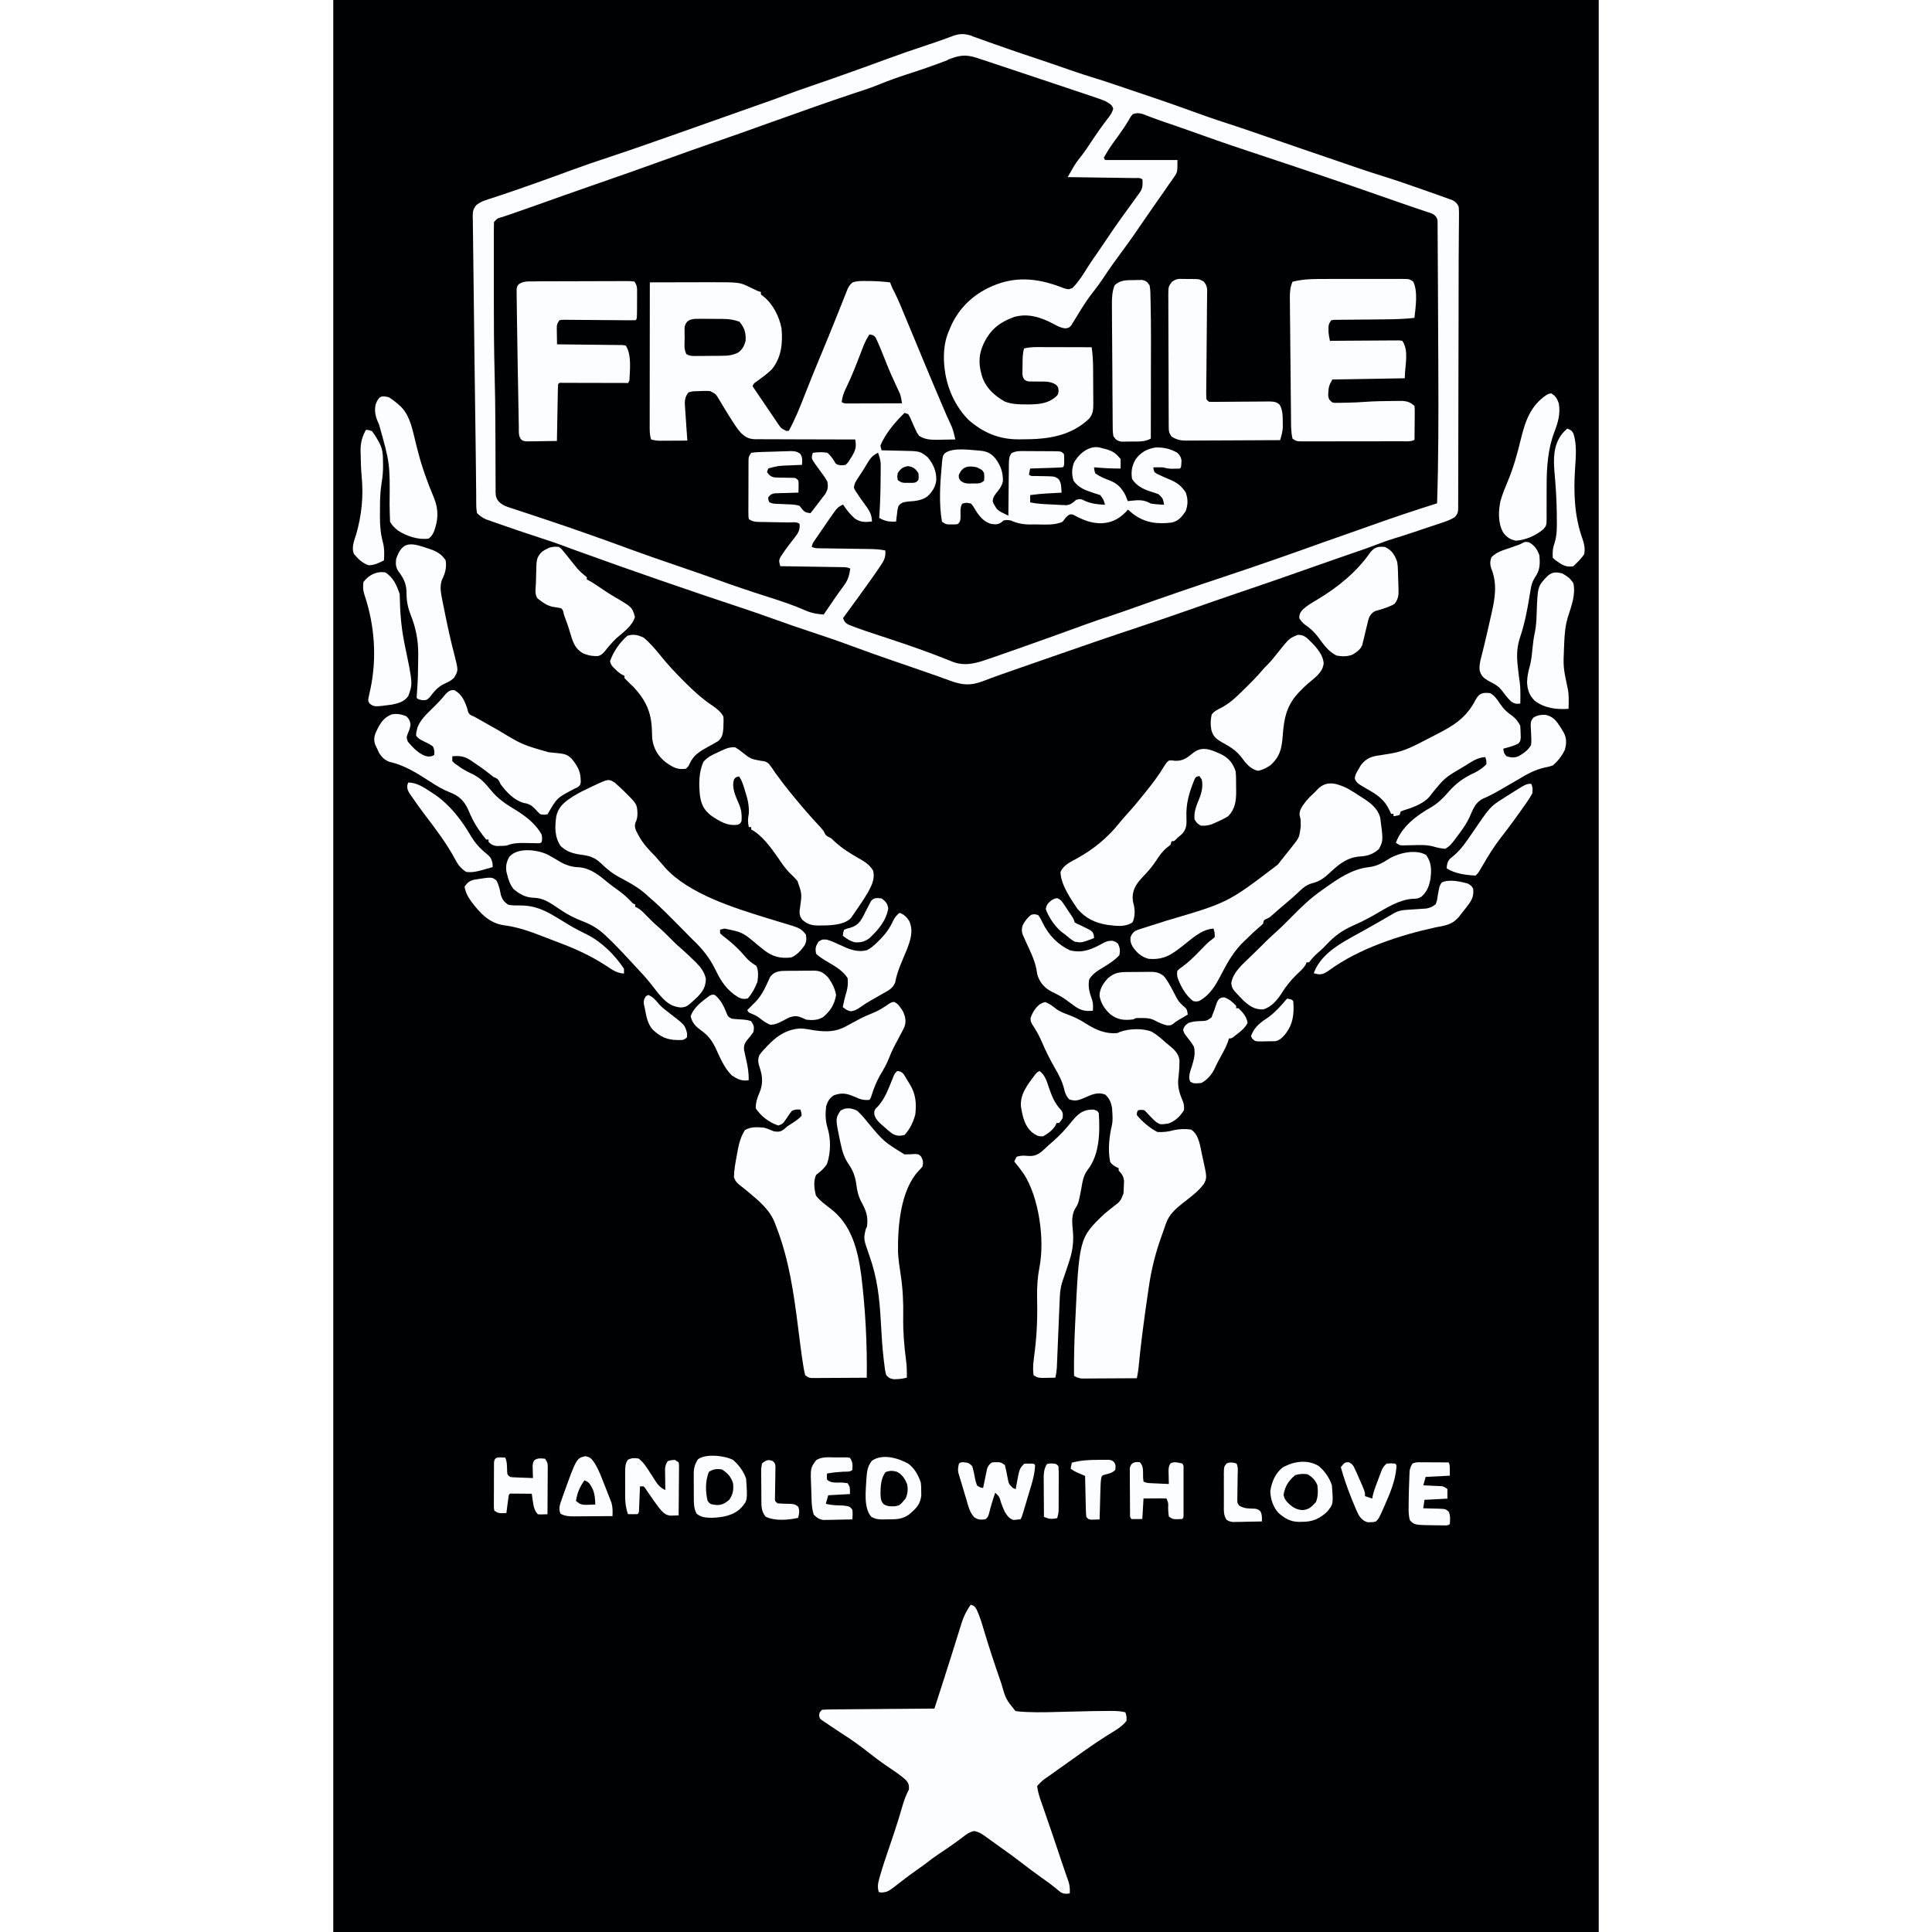 <?xml version="1.0" encoding="UTF-8"?>
<svg version="1.1" viewBox="0 0 1048 1600" width="1280" height="1280" xmlns="http://www.w3.org/2000/svg">
<path transform="translate(0)" d="m0 0h1048v1600h-1048v-1600z" fill="#000102"/>
<path transform="translate(540 50.8)" d="m0 0c2.02 0.696 4.03 1.39 6.05 2.08 1.02 0.352 2.05 0.704 3.1 1.07 3.04 1.02 6.1 1.96 9.17 2.89 8.8 2.68 17.5 5.71 26.2 8.71 10.5 3.61 21 7.22 31.6 10.7 0.761 0.249 1.52 0.499 2.31 0.755 3.56 1.17 7.13 2.33 10.7 3.47 1.27 0.416 2.55 0.831 3.82 1.25 1.64 0.526 1.64 0.526 3.3 1.06 3.39 1.38 6.14 3.04 9.06 5.24 0.688 2.31 0.688 2.31 0 5-1.59 2.5-3.18 4.75-5 7.06-1.02 1.34-2.04 2.69-3.06 4.03-0.504 0.663-1.01 1.33-1.53 2.01-1.93 2.59-3.71 5.26-5.48 7.96-2.9 4.42-5.91 8.72-9 13-7.01 9.63-7.01 9.63-12.9 19.9 0.762 0.01 1.52 0.021 2.31 0.031 7.17 0.098 14.3 0.2 21.5 0.308 3.68 0.055 7.37 0.109 11.1 0.158 3.55 0.048 7.11 0.1 10.7 0.156 1.36 0.02 2.72 0.039 4.08 0.056 1.9 0.024 3.79 0.055 5.69 0.086 1.62 0.023 1.62 0.023 3.28 0.047 2.44 0.158 2.44 0.158 3.44 1.16 0.514 5.61-0.348 8.33-3.69 12.8-0.396 0.544-0.793 1.09-1.2 1.65-0.878 1.2-1.76 2.4-2.66 3.59-2.67 3.58-5.28 7.21-7.89 10.8-0.554 0.763-1.11 1.53-1.68 2.31-4.39 6.07-8.57 12.2-12.7 18.5-1.86 2.8-3.75 5.57-5.7 8.31-2.89 4.09-5.67 8.26-8.44 12.4-10.8 16.3-10.8 16.3-15.1 20.6-7.07-1.08-13.7-3.52-20.4-5.88-17.5-5.52-35.5-1.91-51.5 6.13-16.5 9.53-27.1 24.4-32.2 42.6-4.57 19.7 0.825 38 11 54.7 7.72 12.3 19.6 20.5 33.2 25.4 6.67 1.34 13.3 1.18 20.1 1.19 1.25 0.012 2.49 0.025 3.78 0.037 19.4 0.03 36.7-3.95 51.4-17.3 2.64-2.98 2.85-5.55 2.85-9.38 0.003-0.895 0.006-1.79 0.01-2.71-0.002-0.966-0.004-1.93-0.006-2.93 9.57e-4 -0.998 0.002-2 0.003-3.02 6.81e-4 -2.11-0.001-4.23-0.005-6.34-0.005-3.22-6.66e-5 -6.43 0.006-9.65-6.61e-4 -2.06-0.002-4.11-0.004-6.17 0.002-0.955 0.004-1.91 0.006-2.9-0.019-5.37-0.354-10.5-1.14-15.8-7.17-0.025-14.3-0.043-21.5-0.055-2.44-0.005-4.88-0.012-7.32-0.021-3.51-0.012-7.01-0.018-10.5-0.022-1.63-0.008-1.63-0.008-3.3-0.016-1.02-7.55e-5 -2.04-1.51e-4 -3.09-2.29e-4 -0.895-0.002-1.79-0.004-2.71-0.007-2.6 0.123-5 0.544-7.54 1.12-1.33 4.67-1.22 9.24-1.25 14.1-0.021 0.911-0.041 1.82-0.062 2.76-0.005 0.875-0.01 1.75-0.016 2.65-0.014 1.2-0.014 1.2-0.028 2.41 0.212 2.17 0.212 2.17 1.58 3.87 2.29 1.6 3.7 1.61 6.48 1.61 1.37 0.026 1.37 0.026 2.77 0.053 1.92 0.009 3.84 0.014 5.76 0.016 7.06 0.144 7.06 0.144 10.9 2.41 1.88 2.15 1.88 2.15 2.57 5.09-0.777 3.46-1.95 4.9-4.81 6.97-6.94 4.02-14 4.56-21.9 4.46-0.933 0.012-1.87 0.023-2.83 0.035-11.5-0.048-18.9-3.6-27.2-11.4-6.2-6.27-9.05-16-9.5-24.6 0.535-9.75 5.71-20.4 12.4-27.4 7.8-6.61 17.9-11 28.2-10.4 9.3 1.35 17.4 4.24 25.4 9.25 3.17 1.49 5.02 1.64 8.5 1.17 2.38-2.35 2.38-2.35 4.28-5.59 0.374-0.578 0.749-1.16 1.13-1.75 1.2-1.85 2.36-3.72 3.53-5.6 1.54-2.43 3.1-4.85 4.65-7.28 0.566-0.889 0.566-0.889 1.14-1.8 2.67-4.16 5.54-8.05 8.63-11.9 2.87-3.66 5.42-7.54 8.01-11.4 4.4-6.5 8.91-12.8 13.7-19.1 5.87-7.76 11.2-15.9 16.7-23.9 3.53-5.17 7.1-10.3 10.7-15.4 2.33-3.31 4.65-6.63 6.96-9.96 1.02-1.46 2.05-2.92 3.08-4.37 1.32-1.85 2.6-3.72 3.89-5.59 1.06-1.52 1.06-1.52 2.15-3.07 2.1-4.01 2.1-4.01 1.48-12.2h-60c-0.33-0.66-0.66-1.32-1-2 3.9-7.72 9.62-14.8 14.6-21.8 0.49-0.686 0.98-1.37 1.49-2.08 0.724-1.01 0.724-1.01 1.46-2.04 1.44-2.12 2.69-4.3 3.96-6.53 1.54-2.45 2.14-3.39 4.76-4.72 3.84 0.251 7.1 1.56 10.6 2.99 8.48 3.29 17 6.23 25.7 9.06 9.22 3.04 18.4 6.16 27.5 9.5 10.8 3.94 21.7 7.59 32.6 11.2 11.3 3.74 22.6 7.54 33.8 11.4 12 4.12 23.9 8.15 35.9 12.1 13.3 4.4 26.5 9.01 39.7 13.8 5.71 2.06 11.5 3.99 17.2 5.89 4.81 1.59 9.62 3.2 14.4 4.84 0.871 0.29 1.74 0.579 2.64 0.878 0.815 0.28 1.63 0.56 2.47 0.849 0.727 0.246 1.45 0.491 2.2 0.745 2.24 1.04 3.38 1.99 4.94 3.9 0.385 2.08 0.385 2.08 0.399 4.51 0.013 0.928 0.025 1.86 0.038 2.81-0.001 1.02-0.003 2.04-0.004 3.09 0.015 1.62 0.015 1.62 0.031 3.27 0.03 3.6 0.039 7.2 0.049 10.8 0.017 2.54 0.035 5.08 0.055 7.62 0.043 6.11 0.073 12.2 0.096 18.3 0.027 7.03 0.069 14.1 0.112 21.1 0.094 15.7 0.158 31.3 0.213 47 0.015 4.26 0.033 8.52 0.051 12.8 0.147 34.9 0.098 69.8-1.04 105-0.954 0.316-1.91 0.633-2.89 0.959-26.2 8.71-52.4 17.7-78.5 26.9-33.3 11.7-66.6 23.2-100 34.6-43.1 14.7-43.1 14.7-86.1 29.9-7.93 2.84-15.9 5.54-23.9 8.17-9.53 3.14-19 6.46-28.4 9.94-0.619 0.229-1.24 0.457-1.87 0.693-0.62 0.229-1.24 0.458-1.88 0.694-14.1 5.22-28.3 10.3-42.5 15.2-1 0.35-2.01 0.701-3.04 1.06-18.5 6.39-28.9 4.58-46.8-2.6-10.6-4.23-21.3-7.89-32-11.5-0.788-0.261-1.58-0.522-2.39-0.792-3.11-1.03-6.23-2.06-9.34-3.09-6.1-2.02-12.2-4.04-18.3-6.12-0.764-0.254-1.53-0.508-2.32-0.77-4.49-1.55-8-3.46-11.8-6.23 1.47-4.36 3.7-7.42 6.56-11 4.34-5.51 8.39-11.2 12.3-16.9 1.88-2.75 3.79-5.47 5.71-8.18 1.13-1.62 2.25-3.25 3.38-4.88 0.656-0.941 1.31-1.88 1.99-2.85 0.643-0.956 1.29-1.91 1.95-2.9 0.587-0.861 1.17-1.72 1.78-2.61 1.5-3.09 1.53-5.25 1.29-8.64-6-1.3-12-1.19-18.1-1.25-2.39-0.033-4.77-0.066-7.16-0.1-3.76-0.048-7.51-0.092-11.3-0.131-3.63-0.04-7.26-0.091-10.9-0.144-1.13-0.008-2.26-0.017-3.42-0.025-1.04-0.017-2.08-0.033-3.16-0.05-0.919-0.01-1.84-0.021-2.78-0.031-2.21-0.272-2.21-0.272-4.21-2.27 5.1-8.18 10.4-16.1 16-24 0.874-1.25 0.874-1.25 1.77-2.53 0.51-0.712 1.02-1.42 1.55-2.16 0.429-0.602 0.859-1.2 1.3-1.82 1.62-1.74 3.22-2.55 5.39-3.49 0.508 0.675 1.02 1.35 1.54 2.05 5.26 7.11 5.26 7.11 12.5 12 3.36 0.294 6.63 0.239 10 0-0.157-7.21-3.82-11.4-8-17-1.38-1.9-2.73-3.81-4.06-5.75-0.915-1.29-0.915-1.29-1.85-2.61-1.09-2.64-1.09-2.64-0.574-5.5 1.79-3.78 3.92-7.14 6.3-10.6 0.639-0.945 0.639-0.945 1.29-1.91 0.857-1.26 1.72-2.52 2.59-3.77 0.891-1.29 1.77-2.58 2.64-3.88 3.33-4.89 3.33-4.89 6.67-6 1.6 4.24 2.25 7.73 2.23 12.3-0.002 1.79-0.002 1.79-0.004 3.62-0.019 1.89-0.019 1.89-0.039 3.81-0.006 1.29-0.013 2.57-0.019 3.9-0.081 10.2-0.461 20.3-1.17 30.4 5.21 2.85 8.2 3.3 14 3 0.147-1.36 0.147-1.36 0.297-2.74 0.15-1.18 0.299-2.36 0.453-3.57l0.422-3.55c0.828-3.14 0.828-3.14 2.45-5 3.21-1.53 6.08-1.68 9.62-1.95 6.61-0.699 11.3-2.04 15.8-7.19 3.61-5 4.99-9.89 4-16-1.61-6.13-4.27-12-9.5-15.8-4.43-2.1-8.34-2.35-13.2-2.5-1.3-0.042-2.59-0.084-3.93-0.127-1.36-0.04-2.73-0.08-4.09-0.119-1.38-0.043-2.76-0.087-4.14-0.131-3.37-0.106-6.74-0.208-10.1-0.307-0.613-1.78-0.613-1.78-1-4 1.38-2.7 2.78-5.11 4.44-7.62 0.685-1.06 0.685-1.06 1.38-2.15 10.2-15.5 10.2-15.5 14.4-17 0.585-0.081 1.17-0.162 1.77-0.246 3.28 3.88 4.86 8.25 6.66 13 1.51 3.74 2.76 6.08 6.34 8.04 3.19 1.01 6.09 1.12 9.42 1.1 1.02-0.003 2.05-0.006 3.11-0.01l3.22-0.025c1.08-0.005 2.16-0.009 3.27-0.014 2.66-0.012 5.32-0.028 7.98-0.049-0.718-2.46-1.45-4.92-2.19-7.38-0.295-1.02-0.295-1.02-0.596-2.06-1.17-3.85-2.56-7.39-4.41-11-3.99-7.74-7.21-15.8-10.6-23.9-0.723-1.72-1.45-3.45-2.17-5.17-3.61-8.61-7.19-17.2-10.7-25.9-3.5-8.61-7.07-17.2-10.7-25.8-0.617-1.47-1.23-2.93-1.84-4.4-3-7.17-5.97-14.2-9.99-20.9-0.856-1.61-0.856-1.61-0.856-3.61-6.61-0.8-13.2-1.15-19.9-1.25-0.725-0.021-1.45-0.043-2.2-0.065-4.57-0.03-7.52 0.198-10.9 3.31-4.32 6.91-6.98 14.8-9.88 22.4-4.35 11.2-8.9 22.4-13.6 33.5-4.53 10.8-8.99 21.6-13.3 32.5-2.08 5.22-4.17 10.4-6.26 15.7-0.371 0.93-0.742 1.86-1.12 2.82-0.942 2.34-1.9 4.67-2.88 7-0.742 1.8-0.742 1.8-1.5 3.64-1.5 2.54-1.5 2.54-3.38 3.74-3.55-0.333-4.87-2.57-7.12-5.2-1.66-2.17-3.25-4.33-4.81-6.56-0.429-0.609-0.859-1.22-1.3-1.85-5.61-7.99-11.2-16-15.9-24.6 0.808-0.664 1.62-1.33 2.45-2.01 1.08-0.892 2.16-1.78 3.24-2.68l1.61-1.32c9.76-8.08 15.8-15.8 17.1-28.7 0.747-15-4.39-27.2-14.4-38.3-0.99-0.66-1.98-1.32-3-2v-2c-0.714-0.277-1.43-0.554-2.16-0.84-1.83-0.749-3.64-1.55-5.42-2.41-12.3-5.76-25.7-4.9-39-4.84-1.31 0.001-2.62 0.003-3.97 0.004-3.43 0.004-6.86 0.013-10.3 0.025-3.52 0.01-7.04 0.015-10.6 0.02-6.87 0.011-13.7 0.028-20.6 0.049-0.023 16.4-0.041 32.7-0.052 49.1-0.005 7.6-0.012 15.2-0.024 22.8-0.01 6.62-0.016 13.2-0.019 19.9-0.001 3.51-0.004 7.01-0.012 10.5-0.008 3.91-0.008 7.82-0.008 11.7-0.004 1.16-0.007 2.33-0.011 3.53 0.002 1.6 0.002 1.6 0.004 3.23-9.22e-4 0.925-0.002 1.85-0.003 2.8 0.115 2.3 0.475 4.26 1.12 6.46 3.41 1.04 6.52 1.12 10.1 1.1 1.74-0.005 1.74-0.005 3.52-0.01 1.21-0.008 2.41-0.017 3.66-0.025l3.7-0.014c3.02-0.012 6.03-0.028 9.05-0.049-0.076-1.03-0.153-2.07-0.231-3.13-0.279-3.85-0.537-7.7-0.788-11.5-0.112-1.66-0.229-3.33-0.353-4.99-0.177-2.39-0.332-4.79-0.484-7.19-0.059-0.74-0.118-1.48-0.179-2.24-0.26-4.53 0.058-7.39 3.03-10.9 2.87-0.655 5.1-0.927 8-1l2.57-0.152c5.23-0.195 8.04 0.073 12.4 3.15 1.73 2.29 1.73 2.29 3.27 4.97l1.76 2.98c0.885 1.54 0.885 1.54 1.79 3.11 7.64 14.2 7.64 14.2 19.2 24.9 2.94 0.304 5.68 0.438 8.62 0.432 0.869 0.01 1.74 0.02 2.63 0.031 2.87 0.03 5.74 0.039 8.6 0.049 1.99 0.017 3.98 0.035 5.97 0.054 5.23 0.048 10.5 0.077 15.7 0.103 5.34 0.03 10.7 0.076 16 0.121 10.5 0.086 21 0.153 31.4 0.209 1.56 7.99-1.79 12.4-5.94 19.1-2.06 1.88-2.06 1.88-5 2.5-4.07-0.831-5.41-2.48-8.06-5.62l-1.56-2.81c-3.67-3.29-7.19-2.56-12-2.36-0.82 0.058-1.64 0.116-2.48 0.176-0.992 2.59-1.16 3.64-0.031 6.23 0.505 0.791 1.01 1.58 1.53 2.4 0.549 0.875 1.1 1.75 1.66 2.65 1.82 2.7 3.76 5.3 5.71 7.91 2.02 2.91 3.12 4.8 4.06 8.25-1.52 5.79-5.25 9.93-8.94 14.6-1.17 1.56-2.34 3.12-3.5 4.69-0.832 1.1-1.67 2.21-2.5 3.31-2.25-0.188-2.25-0.188-5-1-1.36-1.65-2.69-3.31-4-5-2.81-0.98-5.48-1.14-8.44-1.21-0.831-0.028-1.66-0.057-2.52-0.086-1.74-0.052-3.48-0.096-5.22-0.133-0.83-0.031-1.66-0.062-2.51-0.094l-2.29-0.06c-2.53-0.522-3.47-1.38-5.02-3.42 0.188-2.12 0.188-2.12 1-4 2.46-1.23 4.26-1.21 7.01-1.32 0.986-0.042 1.97-0.084 2.99-0.127l3.13-0.119c1.04-0.043 2.08-0.086 3.15-0.131 2.57-0.106 5.15-0.208 7.72-0.307 0.054-1.62 0.093-3.25 0.125-4.88 0.023-0.905 0.046-1.81 0.07-2.74 0.048-2.57 0.048-2.57-2.2-4.38-2.07-0.304-2.07-0.304-4.43-0.273-0.878-0.021-1.76-0.041-2.66-0.062-1.85-0.026-3.7-0.044-5.55-0.055-6.81-0.179-6.81-0.179-10-2.65-0.677-0.971-0.677-0.971-1.37-1.96 0.33-0.99 0.66-1.98 1-3 5.87-2.43 12.8-2.39 19.1-2.62 0.866-0.039 1.73-0.077 2.62-0.117 2.1-0.093 4.21-0.176 6.31-0.258 0.438-4.88 0.438-4.88-1.48-9.22-3.6-2.55-6.92-2.23-11.2-2.06-1.25 0.031-1.25 0.031-2.52 0.063-1.76 0.049-3.51 0.107-5.27 0.175-2.69 0.102-5.39 0.166-8.08 0.225-1.71 0.052-3.41 0.106-5.12 0.162-0.808 0.019-1.62 0.038-2.45 0.057-2.5 0.075-2.5 0.075-5.92 0.595-2.19 3.28-2.26 4.27-2.27 8.08-0.01 1.03-0.019 2.07-0.029 3.13 9.11e-4 1.12 0.002 2.23 0.003 3.38-0.006 1.72-0.006 1.72-0.013 3.47-0.006 2.42-0.006 4.84-0.002 7.27 0.003 3.72-0.02 7.44-0.046 11.2-0.002 2.35-0.003 4.7-0.002 7.05-0.014 1.68-0.014 1.68-0.028 3.39 0.006 1.03 0.013 2.06 0.019 3.12-6.29e-4 0.91-0.001 1.82-0.002 2.76 0.123 0.724 0.247 1.45 0.374 2.19 3.85 2.57 7.1 2.33 11.6 2.38 1.26 0.025 1.26 0.025 2.54 0.051 2.67 0.053 5.35 0.093 8.02 0.132 2.68 0.044 5.36 0.09 8.04 0.143 1.67 0.032 3.34 0.059 5 0.08 5.72 0.103 5.72 0.103 6.83 1.21 0.164 7.57-4.55 12.3-9 18-1.33 1.76-2.64 3.53-3.94 5.31-0.566 0.759-1.13 1.52-1.71 2.3-1.59 2.82-2.06 5.18-2.35 8.39 1.7 1.7 3.89 1.16 6.22 1.19 1.11 0.017 2.23 0.033 3.38 0.051 1.21 0.014 2.43 0.027 3.68 0.041 1.86 0.028 1.86 0.028 3.75 0.056 3.97 0.059 7.94 0.112 11.9 0.163 5.22 0.067 10.4 0.141 15.7 0.219 1.21 0.014 2.42 0.027 3.67 0.041 1.12 0.017 2.24 0.033 3.39 0.051 0.987 0.013 1.97 0.025 2.99 0.038 2.36 0.151 2.36 0.151 4.36 1.15-0.948 6.53-2.72 10.6-6.65 15.8-3.22 4.35-6.25 8.82-9.29 13.3-1.15 1.69-2.31 3.38-3.46 5.07-0.866 1.27-1.73 2.54-2.6 3.8-6.79-0.472-12-1.94-18.3-4.64-9.5-3.96-19.1-7.23-28.9-10.3-15-4.73-29.8-9.72-44.5-15.2-7.48-2.79-15-5.41-22.6-7.88-13.2-4.31-26.3-9.03-39.3-13.8-1.63-0.59-1.63-0.59-3.3-1.19-4.34-1.57-8.69-3.14-13-4.71-19.5-7.05-39.1-14-58.8-20.5-1.22-0.407-2.45-0.814-3.71-1.23-7.02-2.33-7.02-2.33-14.1-4.64-3.21-1.05-6.41-2.12-9.61-3.19-0.94-0.301-1.88-0.603-2.85-0.913-0.866-0.293-1.73-0.586-2.62-0.888-0.746-0.245-1.49-0.491-2.26-0.743-3.12-1.62-4.95-3.43-7.2-6.14-0.495-2.71-0.683-4.79-0.644-7.49-0.009-0.74-0.018-1.48-0.027-2.24-0.024-2.46-0.012-4.91-0.001-7.37-0.011-1.75-0.024-3.5-0.039-5.24-0.034-4.64-0.04-9.27-0.038-13.9-0.002-4.54-0.027-9.08-0.052-13.6-0.01-1.8-0.02-3.6-0.03-5.4-0.005-0.895-0.01-1.79-0.015-2.71-0.014-2.76-0.025-5.53-0.035-8.29-0.053-12.7-0.292-25.4-0.62-38.1-0.588-23.1-0.721-46.2-0.74-69.3-0.006-5.8-0.03-11.6-0.058-17.4-0.018-4.52-0.024-9.05-0.025-13.6-0.003-2.14-0.011-4.29-0.024-6.43-0.017-2.95-0.015-5.9-0.009-8.86-0.009-0.874-0.018-1.75-0.028-2.65 0.041-5.95 0.041-5.95 1.79-8.05 1.82-1.49 3.35-2.14 5.58-2.88 0.801-0.271 1.6-0.543 2.43-0.822 0.868-0.284 1.74-0.568 2.63-0.861 0.905-0.304 1.81-0.609 2.74-0.922 1.94-0.651 3.88-1.3 5.82-1.94 5.06-1.68 10.1-3.38 15.2-5.08 1.49-0.499 1.49-0.499 3-1.01 7.26-2.44 14.5-4.97 21.7-7.6 8.24-3 16.5-5.91 24.8-8.75 12.6-4.31 25.1-8.73 37.6-13.2 0.964-0.343 1.93-0.686 2.92-1.04 10.1-3.59 20.2-7.2 30.3-10.8 0.799-0.288 1.6-0.575 2.42-0.871 0.792-0.285 1.58-0.571 2.4-0.865 0.786-0.283 1.57-0.566 2.38-0.858 1.58-0.57 3.17-1.14 4.75-1.71 13.9-5.01 27.9-9.88 41.8-14.7 11.2-3.9 22.5-7.89 33.6-12 12.5-4.66 25.2-8.93 37.9-13.1 8.42-2.76 16.8-5.69 25-8.85 9.04-3.42 18.2-6.54 27.3-9.67 13.9-4.76 27.8-9.67 41.5-14.9 0.849-0.317 1.7-0.634 2.57-0.961 1.8-0.682 3.57-1.41 5.34-2.16 8.13-1.93 16 1.45 23.7 4.12z" fill="#000102"/>
<path transform="translate(529,30)" d="m0 0c1.25 0.405 2.5 0.81 3.79 1.23 1.28 0.461 2.56 0.927 3.84 1.4 1.49 0.536 2.97 1.07 4.46 1.61 0.79 0.285 1.58 0.571 2.39 0.865 4.58 1.64 9.17 3.24 13.8 4.84 0.983 0.342 1.97 0.684 2.98 1.04 7.05 2.45 14.1 4.82 21.2 7.16 5.53 1.83 11 3.71 16.5 5.6 0.701 0.242 1.4 0.484 2.12 0.733 3.48 1.2 6.97 2.41 10.4 3.62 7.12 2.47 14.3 4.81 21.5 7 4.43 1.36 8.83 2.81 13.2 4.28 0.981 0.328 1.96 0.656 2.97 0.994 22.5 7.56 45.1 15.1 67.4 23.3 10.6 3.85 21.3 7.38 32.1 10.9 8.6 2.84 17.2 5.76 25.7 8.76 9.03 3.17 18.1 6.26 27.1 9.35 3.6 1.22 7.19 2.45 10.8 3.68 0.895 0.305 1.79 0.61 2.71 0.925 5.84 1.99 11.7 3.99 17.5 6 12.6 4.33 25.1 8.66 37.8 12.6 10.8 3.38 21.4 7.07 32.1 10.8 0.801 0.281 1.6 0.562 2.43 0.851 4.43 1.55 8.85 3.12 13.3 4.72 1.69 0.612 3.39 1.21 5.08 1.82 0.891 0.331 1.78 0.661 2.7 1 0.735 0.268 1.47 0.537 2.23 0.813 2.57 1.44 3.42 2.42 4.86 5.05 0.428 3.27 0.348 6.52 0.294 9.81-0.004 0.991-0.008 1.98-0.013 3-0.017 3.28-0.054 6.57-0.092 9.85-0.015 2.31-0.029 4.63-0.041 6.94-0.027 4.79-0.06 9.57-0.099 14.4-0.073 9.5-0.068 19-0.063 28.5 0.001 5.11-0.005 10.2-0.011 15.3-0.001 1.03-0.003 2.06-0.004 3.12-0.02 14.6-0.06 29.3-0.104 43.9-0.035 11.9-0.06 23.7-0.064 35.6-0.003 10.5-0.023 21-0.065 31.5-0.021 5.51-0.034 11-0.026 16.5 0.007 5.14-0.008 10.3-0.042 15.4-0.008 1.88-0.008 3.77 0.001 5.65 0.012 2.56-0.007 5.13-0.034 7.69 0.016 1.12 0.016 1.12 0.032 2.26-0.074 3.77-0.361 5.3-3.04 8.04-2.73 1.64-5.26 2.75-8.28 3.77-1.62 0.552-1.62 0.552-3.27 1.11-1.14 0.376-2.28 0.752-3.45 1.14-1.17 0.395-2.34 0.789-3.54 1.2-3.36 1.13-6.72 2.25-10.1 3.37-1.53 0.517-3.06 1.03-4.59 1.55-5.65 1.91-11.3 3.73-17 5.45-4.23 1.29-8.35 2.72-12.5 4.34-6.58 2.55-13.2 4.88-19.9 7.16-2.54 0.871-5.09 1.74-7.63 2.62-0.665 0.228-1.33 0.457-2.02 0.692-8.42 2.9-16.8 5.86-25.2 8.82-1.61 0.567-3.22 1.13-4.83 1.7-0.783 0.276-1.57 0.551-2.37 0.835-0.77 0.271-1.54 0.542-2.33 0.821-0.758 0.267-1.52 0.533-2.3 0.808-12.8 4.5-25.6 8.95-38.4 13.3-0.826 0.281-1.65 0.563-2.5 0.853-7.17 2.44-7.17 2.44-10.5 3.57-13.1 4.46-26.2 9-39.2 13.6-14 4.94-28.1 9.72-42.2 14.4-11.2 3.7-22.3 7.48-33.5 11.3-1.14 0.392-1.14 0.392-2.31 0.791-9.3 3.18-18.6 6.4-27.9 9.66-6.42 2.25-12.8 4.48-19.3 6.71-1.96 0.679-3.92 1.36-5.88 2.04-2.97 1.03-5.94 2.06-8.91 3.09-10.3 3.58-20.7 7.16-30.9 11.1-10.2 3.89-17.2 3.13-27.3-0.62-2.06-0.741-4.11-1.48-6.17-2.22-1.06-0.387-2.13-0.774-3.22-1.17-5.27-1.9-10.6-3.72-15.9-5.54-2.19-0.759-4.38-1.52-6.57-2.28-4.65-1.61-9.29-3.2-13.9-4.79-11.7-4-23.3-8.08-34.9-12.4-11.3-4.25-22.7-8.11-34.2-11.9-10.1-3.33-20.1-6.74-30.1-10.4-9.23-3.34-18.5-6.54-27.8-9.62-45.9-15.2-91.7-31.1-137-47.5-0.656-0.237-1.31-0.473-1.99-0.717-3.21-1.16-6.4-2.34-9.59-3.55-3.9-1.47-7.83-2.8-11.8-4.09-1.49-0.491-2.97-0.982-4.46-1.47-0.768-0.253-1.54-0.506-2.33-0.767-12-3.96-24-7.95-35.9-12.2-1.01-0.349-2.02-0.698-3.06-1.06-0.928-0.332-1.86-0.664-2.81-1.01-1.19-0.42-1.19-0.42-2.4-0.848-2.95-1.4-4.96-2.77-7.29-5.09-0.52-2.63-0.697-4.62-0.67-7.25-0.012-0.754-0.024-1.51-0.037-2.29-0.036-2.6-0.037-5.2-0.039-7.8-0.02-1.92-0.043-3.85-0.068-5.77-0.053-4.42-0.092-8.84-0.122-13.3-0.063-8.42-0.187-16.8-0.314-25.3-0.264-17.7-0.492-35.4-0.712-53.1-0.077-6.14-0.157-12.3-0.238-18.4-0.243-18.5-0.472-36.9-0.656-55.4-0.073-7.24-0.153-14.5-0.264-21.7-0.092-6.06-0.164-12.1-0.216-18.2-0.023-2.13-0.054-4.26-0.094-6.4-0.053-2.85-0.076-5.71-0.09-8.56-0.023-0.816-0.046-1.63-0.069-2.47 0.014-4.08 0.383-5.91 2.97-9.13 2.57-2 4.52-3.07 7.6-4.07 1.47-0.492 1.47-0.492 2.97-0.994 1.6-0.512 1.6-0.512 3.23-1.03 2.35-0.784 4.71-1.57 7.06-2.36 0.621-0.206 1.24-0.411 1.88-0.623 6.85-2.27 13.7-4.66 20.5-7.07 2.17-0.769 4.35-1.54 6.52-2.3 9.35-3.3 18.7-6.7 27.9-10.1 10.9-4.03 21.8-7.79 32.9-11.4 17.6-5.81 35.1-12 52.7-18.2 3.1-1.09 6.21-2.19 9.31-3.28 15.2-5.34 30.3-10.7 45.5-16.1 6.79-2.43 13.6-4.83 20.4-7.2 5.59-1.94 11.2-3.95 16.7-6.06 7.32-2.79 14.7-5.33 22.1-7.88 10.3-3.54 20.6-7.11 30.9-10.8 0.642-0.228 1.28-0.455 1.94-0.689 9.02-3.2 18-6.48 27-9.8 12.4-4.57 24.8-8.9 37.3-13 4.15-1.35 8.26-2.78 12.4-4.27 0.947-0.339 1.89-0.677 2.87-1.03 1.74-0.627 3.48-1.27 5.21-1.94 5.92-2.1 9.96-1.8 15.9 0.146zm-20.3 19.8c-11.5 4.47-23.1 8.4-34.9 12.2-7.36 2.4-14.6 5-21.7 7.93-4.31 1.75-8.6 3.32-13 4.75-1.54 0.504-3.08 1.01-4.62 1.52-1.28 0.421-1.28 0.421-2.59 0.85-23.2 7.71-46.3 16-69.3 24.2-8.01 2.87-16 5.73-24 8.58-0.63 0.224-1.26 0.447-1.91 0.678-8.41 2.99-16.8 5.92-25.3 8.82-10.3 3.55-20.6 7.22-30.8 10.9-22.5 8.14-45 16.1-67.6 23.9-13.8 4.78-27.6 9.69-41.4 14.6-0.991 0.351-1.98 0.703-3 1.06-1.96 0.696-3.92 1.39-5.88 2.09-4.83 1.72-9.66 3.41-14.5 5.06-0.931 0.319-1.86 0.637-2.82 0.965-1.76 0.601-3.53 1.2-5.29 1.79-4.26 1.13-4.26 1.13-7 4.24-0.099 2.97-0.136 5.92-0.129 8.89-0.002 0.924-0.004 1.85-0.005 2.8-0.004 3.09-0.001 6.18 0.002 9.27-6.75e-4 2.18-0.002 4.36-0.003 6.54-0.001 4.61 6.81e-4 9.21 0.005 13.8 0.006 5.76 0.002 11.5-0.003 17.3-0.02 22.9 0.099 45.8 0.696 68.7 0.332 12.7 0.522 25.5 0.568 38.2 0.01 2.74 0.024 5.48 0.039 8.22 0.005 0.893 0.01 1.79 0.015 2.71 0.01 1.8 0.02 3.59 0.03 5.39 0.024 4.59 0.038 9.18 0.036 13.8-7.85e-4 4.58 0.022 9.15 0.062 13.7 0.01 1.71 0.012 3.42 0.004 5.14-0.01 2.36 0.011 4.71 0.04 7.07-0.01 0.689-0.02 1.38-0.031 2.09 0.08 3.72 0.604 5.31 2.95 8.26 2.41 1.9 4.1 3.02 6.97 3.96 0.813 0.275 1.63 0.551 2.46 0.834 0.875 0.28 1.75 0.559 2.65 0.848 0.928 0.31 1.86 0.62 2.81 0.939 2 0.666 4 1.33 6 1.98 3.17 1.04 6.34 2.09 9.51 3.15 3.25 1.09 6.51 2.17 9.76 3.25 10.2 3.4 20.4 6.92 30.6 10.5 0.822 0.288 1.64 0.576 2.49 0.872 12 4.19 23.9 8.51 35.8 12.9 12 4.42 24.1 8.58 36.2 12.7 5.58 1.91 11.2 3.83 16.7 5.75 1.07 0.37 2.15 0.741 3.25 1.12 5.1 1.77 10.2 3.56 15.3 5.42 14 5.12 28 9.77 42.2 14.3 10.6 3.38 21 6.8 31.2 11.3 4.93 2.15 9.5 2.94 14.9 3.27 0.357-0.523 0.714-1.05 1.08-1.59 1.06-1.55 2.12-3.11 3.19-4.66 1.2-1.76 2.4-3.51 3.59-5.27 3.03-4.44 6.11-8.8 9.32-13.1 3.07-4.32 4.05-8.15 4.81-13.4-2.58-1.29-4.48-1.16-7.37-1.21-1.12-0.02-2.24-0.04-3.4-0.06-1.21-0.017-2.43-0.033-3.68-0.051-1.24-0.021-2.48-0.042-3.76-0.063-3.3-0.054-6.6-0.105-9.89-0.153-3.36-0.05-6.73-0.106-10.1-0.161-6.6-0.107-13.2-0.209-19.8-0.307-1.15-4.68-1.15-4.68 0.188-7.58 0.598-0.882 1.2-1.76 1.81-2.67l1.95-2.9c2.43-3.38 4.95-6.66 7.54-9.92 3.14-4.01 5.09-6.72 4.51-11.9-2.07-2.07-6.45-1.21-9.3-1.25-1.71-0.033-3.43-0.066-5.14-0.1-2.71-0.047-5.43-0.092-8.14-0.131-2.61-0.04-5.22-0.091-7.84-0.144-0.813-0.008-1.63-0.017-2.46-0.025-3.87-0.085-5.82-0.161-9.11-2.35-0.374-2.19-0.374-2.19-0.372-4.95-0.006-1.03-0.013-2.06-0.019-3.12 0.014-1.68 0.014-1.68 0.028-3.39-7.48e-4 -1.72-7.48e-4 -1.72-0.002-3.47 0.002-2.42 0.012-4.85 0.029-7.27 0.024-3.72 0.021-7.43 0.014-11.1 0.006-2.35 0.013-4.7 0.021-7.05-9.11e-4 -1.12-0.002-2.23-0.003-3.38 0.01-1.03 0.019-2.07 0.029-3.13 0.005-0.911 0.009-1.82 0.014-2.76 0.261-2.32 0.261-2.32 2.26-5.32 2.85-0.388 5.5-0.585 8.37-0.652 0.831-0.027 1.66-0.055 2.52-0.083 1.76-0.053 3.52-0.099 5.28-0.138 2.69-0.064 5.38-0.165 8.07-0.269 1.71-0.047 3.42-0.092 5.13-0.135 1.21-0.05 1.21-0.05 2.44-0.1 3.59-0.051 5.74 0.057 8.72 2.16 2.07 3.11 1.76 5.57 1.48 9.22l-3.84 0.148c-1.7 0.075-3.4 0.151-5.1 0.227l-2.52 0.094c-8.45 0.335-8.45 0.335-16.5 2.53-0.33 0.99-0.66 1.98-1 3 1.74 2.49 3.14 3.84 6.17 4.39 2.65 0.155 5.29 0.218 7.95 0.233 1.82 0.025 3.63 0.059 5.45 0.102 0.802 0.006 1.6 0.012 2.43 0.018 2 0.255 2 0.255 4 2.26 0.195 2.38 0.195 2.38 0.125 5.12-0.018 0.91-0.036 1.82-0.055 2.76-0.023 0.699-0.046 1.4-0.07 2.12-0.976 0.022-0.976 0.022-1.97 0.044-2.95 0.074-5.89 0.171-8.84 0.268-1.02 0.023-2.05 0.045-3.1 0.068-1.47 0.053-1.47 0.053-2.98 0.107-0.906 0.026-1.81 0.052-2.75 0.079-2.76 0.506-3.72 1.18-5.36 3.43 0.076 2.14 0.076 2.14 1 4 2.27 1.13 3.69 1.18 6.21 1.28 0.833 0.037 1.67 0.075 2.52 0.113 1.31 0.052 1.31 0.052 2.64 0.105 1.72 0.069 3.43 0.142 5.15 0.219 0.762 0.03 1.52 0.061 2.31 0.092 2.19 0.192 4.09 0.468 6.17 1.19 0.639 0.825 1.28 1.65 1.94 2.5 2.41 2.92 3.45 2.98 7.06 3.5 1.59-2.04 3.17-4.08 4.75-6.12 0.443-0.57 0.887-1.14 1.34-1.73 1.32-1.7 2.61-3.43 3.91-5.15 0.768-0.987 1.54-1.97 2.33-2.99 2.11-3.8 2.37-5.71 1.67-10-1.51-2.95-3.39-5.54-5.38-8.19-1.01-1.39-2.02-2.78-3.02-4.17-0.676-0.907-0.676-0.907-1.36-1.83-3.38-4.95-3.38-4.95-2.86-8.06 0.309-0.866 0.309-0.866 0.625-1.75 4.13-0.549 7.89-0.779 12 0 2.45 2.11 3.98 4.2 5.7 6.93 1.14 2.2 1.14 2.2 3.3 3.07 2.93 0.474 2.93 0.474 6 0 2.17-1.98 2.17-1.98 3.75-4.69 0.572-0.87 1.14-1.74 1.73-2.64 2.94-5.19 3.65-7.76 2.52-13.7-1.65 0.001-1.65 0.001-3.33 0.002-10.4 0.004-20.7-0.024-31.1-0.083-5.33-0.029-10.7-0.047-16-0.04-5.15 0.007-10.3-0.016-15.4-0.058-1.96-0.011-3.92-0.012-5.89-0.002-2.75 0.012-5.5-0.013-8.26-0.047-0.807 0.012-1.61 0.024-2.45 0.037-5.38-0.118-8.16-1.5-12.1-5.2-2.4-2.64-4.37-5.46-6.27-8.48-0.415-0.638-0.83-1.28-1.26-1.93-2.28-3.52-4.48-7.08-6.65-10.7-0.444-0.727-0.889-1.45-1.35-2.2-0.854-1.4-1.7-2.81-2.53-4.23-2.76-4.69-2.76-4.69-7.4-7.1-3.34-0.335-6.65-0.151-10 0-0.767 0.018-1.53 0.036-2.32 0.055-2.38 0.092-2.38 0.092-5.68 0.945-3.5 4.13-3.27 8.02-2.86 13.1 0.049 0.77 0.097 1.54 0.147 2.33 0.158 2.45 0.339 4.89 0.521 7.34 0.112 1.66 0.222 3.33 0.33 4.99 0.269 4.07 0.558 8.13 0.857 12.2-4.25 0.029-8.5 0.047-12.8 0.062-1.21 0.008-2.41 0.017-3.66 0.025-1.74 0.005-1.74 0.005-3.52 0.01-1.07 0.005-2.14 0.011-3.24 0.016-2.46-0.099-4.49-0.398-6.84-1.11-0.93-3.16-1.12-5.98-1.12-9.26-0.002-1.6-0.002-1.6-0.004-3.23 0.004-1.16 0.007-2.33 0.011-3.53-1.46e-4 -1.23-2.92e-4 -2.46-4.43e-4 -3.73 5.77e-4 -3.37 0.006-6.73 0.013-10.1 0.006-3.52 0.007-7.04 0.008-10.6 0.003-6.67 0.011-13.3 0.021-20 0.011-7.59 0.017-15.2 0.022-22.8 0.011-15.6 0.028-31.2 0.05-46.8 7.56-0.023 15.1-0.041 22.7-0.052 3.51-0.005 7.03-0.012 10.5-0.024 4.06-0.013 8.12-0.018 12.2-0.022 1.24-0.005 2.47-0.01 3.74-0.016 25.2-0.002 25.2-0.002 33.6 4.11l3.42 1.62c0.933 0.454 1.87 0.908 2.83 1.38 0.99 0.33 1.98 0.66 3 1v2l2.25 1.78c7.81 6.3 12.9 16.5 14.8 26.2 1.17 12.1-0.008 24.2-7.95 34-3.78 3.71-8.05 6.8-12.3 9.91-2.77 1.82-2.77 1.82-3.73 4.1 2.59 3.84 5.19 7.68 7.79 11.5 0.881 1.3 1.76 2.61 2.64 3.91 2.84 4.2 5.7 8.39 8.57 12.6 0.587 0.877 1.17 1.75 1.78 2.66 2.78 4.13 2.78 4.13 7.09 6.34h2.12c5.36-9.73 9.39-19.9 13.4-30.2 3.85-9.95 7.92-19.8 12-29.7 5.33-12.7 10.5-25.4 15.6-38.2 1.31-3.3 2.63-6.6 3.94-9.89 0.442-1.12 0.884-2.24 1.34-3.4 0.432-1.08 0.864-2.15 1.31-3.26 0.381-0.957 0.762-1.91 1.15-2.9 1.17-2.39 2.13-3.79 4.2-5.44 3.71-1.24 7.14-1.15 11-1.12 1.13 0.003 1.13 0.003 2.29 0.006 5.94 0.045 11.8 0.406 17.7 1.12 0.248 0.66 0.495 1.32 0.75 2 1.25 3.11 1.25 3.11 3 6.43 3.09 6.1 5.63 12.5 8.25 18.8 0.575 1.38 1.15 2.76 1.73 4.13 4.32 10.3 8.6 20.7 12.9 31.1 5.06 12.2 10.2 24.4 15.4 36.6 0.328 0.77 0.655 1.54 0.993 2.33 3.94 9.26 3.94 9.26 8.15 18.4 1.27 3.35 2.03 6.77 2.86 10.3-3.69 0.088-7.37 0.141-11.1 0.188-1.56 0.038-1.56 0.038-3.15 0.076-6.02 0.057-10.6-0.025-15.8-3.26-1.89-2.71-1.89-2.71-3.25-5.81-0.459-1.02-0.918-2.03-1.39-3.08-0.449-1.02-0.897-2.05-1.36-3.11-1.39-3.26-1.39-3.26-3-6-0.99-0.33-1.98-0.66-3-1-7.67 7.4-15.9 17.1-20 27 0.406 2.1 0.406 2.1 1 4 0.842 0.015 1.68 0.029 2.55 0.044 3.15 0.061 6.3 0.136 9.45 0.218 1.36 0.033 2.72 0.061 4.08 0.084 15.7 0.271 15.7 0.271 22.1 5.4 4.75 5.9 7.24 11.4 7.08 19.1-0.696 5.55-3.46 9.83-7.58 13.5-4.94 3.46-10.5 3.66-16.3 4.11-3.54 0.543-5.05 0.83-7.39 3.52-0.916 3.18-0.916 3.18-1.25 6.69-0.15 1.18-0.299 2.36-0.453 3.57-0.147 1.36-0.147 1.36-0.297 2.74-5.8 0.3-8.79-0.154-14-3 0.072-1.04 0.144-2.07 0.219-3.14 0.665-10.4 0.917-20.8 0.969-31.2 0.019-1.89 0.019-1.89 0.039-3.81 0.002-1.79 0.002-1.79 0.004-3.62 0.004-1.06 0.008-2.13 0.013-3.22-0.262-3.28-1.08-5.97-2.24-9.04-4.06 2.11-6.04 4.09-8.38 8-0.588 0.971-1.18 1.94-1.78 2.94-0.608 1.01-1.22 2.02-1.84 3.06-1.87 2.87-3.74 5.73-5.62 8.59-1.77 3.03-1.77 3.03-2.38 6.41 1.17 2.56 1.17 2.56 3 5.12 0.963 1.45 0.963 1.45 1.95 2.93 1.32 1.9 2.67 3.78 4.05 5.64 3.58 4.86 5.87 8.18 6.01 14.3-5.4 0.598-9.7 0.761-14.2-2.5-3.91-3.32-6.9-7.25-9.75-11.5-3.13 1.35-4.79 2.65-6.76 5.42-0.512 0.713-1.02 1.43-1.55 2.16-0.556 0.799-1.11 1.6-1.69 2.42-0.617 0.88-1.23 1.76-1.87 2.67-2 2.87-3.97 5.76-5.94 8.65-0.68 0.988-1.36 1.98-2.06 2.99-0.646 0.947-1.29 1.89-1.96 2.87-0.585 0.855-1.17 1.71-1.77 2.59-1.54 2.26-1.54 2.26-2.4 5.23 2.49 1.24 4.21 1.15 7 1.19 1.04 0.017 2.08 0.033 3.16 0.051 1.13 0.014 2.26 0.027 3.42 0.041 1.74 0.028 1.74 0.028 3.51 0.056 3.72 0.059 7.44 0.112 11.2 0.163 4.88 0.068 9.76 0.142 14.6 0.219 1.12 0.014 2.24 0.027 3.4 0.041 5 0.079 9.8 0.184 14.7 1.24 0.491 5.26-0.957 8.29-3.88 12.5-0.403 0.602-0.806 1.2-1.22 1.83-1.28 1.9-2.59 3.79-3.9 5.67-0.633 0.908-0.633 0.908-1.28 1.83-2.86 4.09-5.78 8.13-8.72 12.2-0.703 0.969-1.41 1.94-2.13 2.94-1.95 2.69-3.91 5.38-5.87 8.06-1.5 2.06-3 4.12-4.5 6.19-1.17 1.6-2.33 3.21-3.5 4.81 1.01 2.78 1.71 3.83 4.32 5.32 0.963 0.375 1.93 0.75 2.92 1.14 1.62 0.633 1.62 0.633 3.28 1.28 5.83 2.13 11.7 4.1 17.6 6.02 2.66 0.876 5.32 1.76 7.98 2.64 0.665 0.22 1.33 0.439 2.02 0.666 16 5.3 32 10.8 47.7 17.1 0.89 0.356 1.78 0.713 2.7 1.08 0.777 0.315 1.55 0.629 2.35 0.953 10.7 3.98 20 0.966 30.5-2.7 1.42-0.488 2.84-0.975 4.26-1.46 4.82-1.65 9.62-3.35 14.4-5.04 1.84-0.649 3.69-1.3 5.53-1.95 18.9-6.66 37.8-13.4 56.6-20.3 6.1-2.2 12.2-4.28 18.4-6.3 7.05-2.33 14-4.81 21-7.29 24.5-8.71 49.2-17.2 73.9-25.4 27.5-9.12 54.9-18.7 82.1-28.5 7.81-2.8 15.6-5.54 23.5-8.25 5.39-1.87 10.8-3.76 16.1-5.69 18.1-6.51 36.4-12.6 54.8-18.4 1.17-35.9 1.18-71.8 1.03-108-0.019-4.53-0.036-9.06-0.052-13.6-0.054-15.1-0.121-30.2-0.213-45.3-0.043-7.03-0.081-14.1-0.107-21.1-0.025-6.69-0.066-13.4-0.117-20.1-0.017-2.5-0.028-5-0.035-7.51-0.01-3.45-0.037-6.89-0.07-10.3 0.001-1.02 0.003-2.04 0.004-3.09-0.013-0.928-0.025-1.86-0.038-2.81-0.005-0.805-0.009-1.61-0.014-2.44-0.479-2.59-1.36-3.45-3.38-5.08-1.78-0.887-1.78-0.887-3.81-1.52-0.805-0.274-1.61-0.547-2.44-0.829-0.907-0.299-1.81-0.597-2.75-0.905-2.09-0.707-4.18-1.42-6.27-2.12-1.2-0.406-2.4-0.812-3.64-1.23-7.37-2.5-14.7-5.1-22.1-7.67-34.2-12-68.6-23.6-103-35-15.7-5.18-31.3-10.4-46.8-16-9.66-3.49-19.4-6.85-29.1-10.2-1.12-0.383-2.24-0.767-3.39-1.16-1.65-0.56-1.65-0.56-3.32-1.13-2.41-0.846-4.8-1.72-7.19-2.63-0.627-0.236-1.25-0.473-1.9-0.716-1.75-0.662-3.5-1.34-5.24-2.01-3.24-0.876-4.93-0.917-8.07 0.169-1.78 2.03-1.78 2.03-3.19 4.69-2.75 4.61-5.66 8.98-8.81 13.3-6.46 8.71-6.46 8.71-12 18 0.33 0.66 0.66 1.32 1 2h60c0 10.1 0 10.1-3.02 14.4-0.641 0.926-1.28 1.85-1.94 2.81-0.674 0.934-1.35 1.87-2.04 2.83-1.27 1.85-2.53 3.69-3.8 5.54-1.32 1.88-2.63 3.76-3.95 5.64-1.41 2.02-2.82 4.04-4.23 6.05-0.684 0.978-1.37 1.96-2.07 2.96-2.69 3.86-5.35 7.73-8.01 11.6-0.88 1.28-1.76 2.56-2.64 3.84-1.34 1.96-2.69 3.92-4.03 5.88-3.32 4.8-6.76 9.49-10.2 14.2-5.36 7.23-10.6 14.5-15.5 22-2.57 3.91-5.31 7.6-8.22 11.3-3.31 4.17-6.24 8.41-9.07 12.9-0.66 1.05-1.32 2.1-2 3.18-1.32 2.11-2.62 4.24-3.89 6.38-0.909 1.46-0.909 1.46-1.84 2.94-0.533 0.881-1.07 1.76-1.62 2.67-1.9 1.91-1.9 1.91-4.92 2.28-3.78-0.475-6.34-1.85-9.67-3.69-10.3-5.43-21.1-9.09-32.7-5.7-12.5 4.6-19.9 10.7-25.5 22.8-4.29 9.84-3.77 18-0.371 28.1 3.56 8.79 10.1 14.4 18.2 19.1 5.9 2.23 11.5 2.39 17.8 2.38 0.976-0.002 1.95-0.003 2.96-0.005 8.01-0.136 15.3-0.878 21.5-6.32 2.01-1.99 2.01-1.99 2.32-5.05-0.316-3.08-0.316-3.08-2.43-5.15-4.52-2.67-8.6-2.41-13.8-2.41-1.89-0.009-3.78-0.03-5.66-0.066-1.25-0.001-1.25-0.001-2.52-0.002-2.19-0.369-2.19-0.369-3.96-1.61-1.56-2.25-1.59-3.56-1.55-6.29 0.005-0.875 0.01-1.75 0.016-2.65 0.021-0.911 0.041-1.82 0.062-2.76 0.005-0.907 0.01-1.81 0.016-2.75 0.046-3.95 0.147-7.5 1.23-11.3 3.48-0.79 6.68-1.12 10.2-1.11 1.53 1.13e-4 1.53 1.13e-4 3.09 2.29e-4 1.63 0.008 1.63 0.008 3.3 0.016 1.69 0.002 1.69 0.002 3.41 0.004 3.59 0.006 7.17 0.018 10.8 0.031 2.43 0.005 4.87 0.01 7.3 0.014 5.96 0.011 11.9 0.028 17.9 0.049 0.914 6.25 1.17 12.4 1.2 18.7 0.006 0.998 0.011 2 0.017 3.02 0.009 2.1 0.016 4.19 0.02 6.29 0.01 3.21 0.041 6.41 0.072 9.62 0.007 2.04 0.012 4.09 0.016 6.13 0.012 0.955 0.025 1.91 0.037 2.89-0.017 4.95-0.117 8.36-3.37 12.4-15.2 14.6-34.5 17.2-54.6 17.2-1.28 0.012-2.55 0.025-3.87 0.037-16.4 0.025-29.5-5.56-41.8-16.4-13.7-14.2-20.2-33.1-20.1-52.5 0.144-7.71 1.26-14.3 4.36-21.4 0.712-1.72 0.712-1.72 1.44-3.47 7.53-16.6 20.5-28 37.6-34.5 19.3-7.27 37.3-4.3 56 3.11 3.62 1.09 3.62 1.09 7-0.109 5.27-5.28 9.24-11.8 13.2-18.1 2.37-3.75 4.9-7.38 7.44-11 2.45-3.52 4.85-7.07 7.21-10.6 8.02-12.1 16.6-23.8 25.1-35.5 0.522-0.718 1.04-1.44 1.58-2.18 0.463-0.635 0.926-1.27 1.4-1.93 2.46-3.55 2.27-6.33 2.12-10.6-1.77-1.77-4.32-1.17-6.71-1.21-1.22-0.02-2.44-0.04-3.7-0.06-1.34-0.017-2.69-0.034-4.03-0.051-1.37-0.021-2.73-0.042-4.1-0.063-3.6-0.055-7.2-0.105-10.8-0.153-3.67-0.05-7.35-0.106-11-0.161-7.21-0.108-14.4-0.209-21.6-0.307 1.09-1.91 2.19-3.82 3.29-5.73 0.611-1.06 1.22-2.13 1.85-3.22 2.07-3.4 4.41-6.42 6.91-9.51 2.46-3.2 4.67-6.54 6.88-9.91 4.65-7.07 9.46-14 14.7-20.7 1.91-2.49 3.3-4.57 4.08-7.63-1.07-3.61-3.51-4.43-6.69-6.31-2.55-1.03-5.03-1.96-7.63-2.81-0.737-0.25-1.47-0.501-2.23-0.759-2.42-0.818-4.84-1.62-7.26-2.43-1.7-0.571-3.39-1.14-5.08-1.72-4.39-1.48-8.78-2.95-13.2-4.41-2.54-0.848-5.09-1.7-7.63-2.55-8.24-2.76-16.5-5.51-24.7-8.25-4.41-1.46-8.82-2.93-13.2-4.4-3-1-6.01-2-9.01-3-1.8-0.599-3.6-1.2-5.39-1.8-2.78-0.925-5.57-1.84-8.36-2.75-0.918-0.307-1.84-0.614-2.78-0.93-9.4-3.04-14.7-2-23.8 1.62z" fill="#FCFDFF"/>
<path transform="translate(528,1329)" d="m0 0c3 1 3 1 4.88 4.07 2.78 5.95 4.55 12.3 6.44 18.6 4.08 13.5 8.45 26.8 13.1 40.1 0.251 0.718 0.502 1.44 0.76 2.17 3.72 13.1 3.72 13.1 11.8 23.1 2.42 0.33 4.73 0.538 7.17 0.652 0.74 0.039 1.48 0.077 2.24 0.117 10.6 0.467 21.3 0.078 31.9-0.207 24.3-0.615 24.3-0.615 35.9-0.66 1.23-0.009 1.23-0.009 2.48-0.019 3.89-0.001 7.51 0.16 11.3 1.12 1 3.06 1 3.06 1 7-3.94 5.27-10.3 8.59-15.8 12-12.4 7.81-24.2 16.5-36.2 25-0.804 0.571-1.61 1.14-2.44 1.73-2.46 1.75-4.92 3.51-7.38 5.27-0.759 0.54-1.52 1.08-2.3 1.64-5.43 3.68-5.43 3.68-9.89 8.36 0.461 5.19 2.21 9.94 3.91 14.8 0.291 0.845 0.581 1.69 0.881 2.56 0.939 2.73 1.88 5.46 2.83 8.18 0.967 2.81 1.93 5.61 2.9 8.42 0.632 1.84 1.26 3.67 1.9 5.51 2.78 8.08 5.51 16.2 8.18 24.3 0.946 2.87 1.92 5.72 2.92 8.57 0.24 0.691 0.479 1.38 0.726 2.1 0.628 1.81 1.26 3.61 1.9 5.41 0.864 3.19 1.01 5.84 0.848 9.13-2.98 0.534-5.15 0.527-7.77-1.1-1.44-1.16-2.87-2.33-4.29-3.52-3.78-3.07-7.73-5.87-11.7-8.7-5.4-3.87-10.8-7.79-16-11.9-6.01-4.66-12.1-9.11-18.4-13.5-2.06-1.45-4.09-2.93-6.13-4.42-1.42-1.02-2.85-2.03-4.27-3.05-0.658-0.486-1.32-0.972-2-1.47-2.94-2.07-5.01-3.31-8.59-3.97-3.74 0.727-6.17 2.45-9.11 4.75-1.22 0.915-2.44 1.83-3.66 2.74-0.658 0.493-1.32 0.986-1.99 1.49-4.79 3.51-9.75 6.79-14.7 10.1-3.96 2.69-7.77 5.45-11.5 8.47-2.24 1.62-4.49 3.22-6.75 4.81-4.09 2.9-8.13 5.82-12.1 8.94-11.6 9.08-11.6 9.08-16.8 9.62-1.21-0.186-1.21-0.186-2.44-0.375-1.26-4.39-0.651-7.36 0.574-11.7 0.182-0.65 0.364-1.3 0.551-1.97 2.07-7.25 4.48-14.4 6.91-21.5 1.34-3.93 2.66-7.87 3.98-11.8 0.26-0.773 0.519-1.55 0.787-2.34 2.52-7.54 4.85-15.1 7.05-22.8 1.34-4.58 2.95-8.62 5.14-12.9 0.207-3.24-0.189-5.03-2.3-7.55-4.91-4.56-10.6-8.17-16.1-11.9-5.45-3.7-10.6-7.65-15.8-11.7-6.73-5.3-13.5-10.2-20.8-14.8-2.67-1.76-5.34-3.54-8-5.31-0.636-0.421-1.27-0.842-1.93-1.28-1.7-1.13-3.39-2.27-5.07-3.41-0.797-0.539-1.59-1.08-2.41-1.63-1.59-1.37-1.59-1.37-1.96-3.93 0.375-2.44 0.375-2.44 2.38-4.44 2.95-0.218 5.81-0.311 8.76-0.319 0.907-0.01 1.81-0.02 2.75-0.03 3.01-0.031 6.02-0.048 9.03-0.065 2.08-0.019 4.16-0.038 6.25-0.059 5.49-0.051 11-0.091 16.5-0.128 5.6-0.04 11.2-0.091 16.8-0.141 11-0.097 22-0.181 33-0.258 4.75-14.7 9.5-29.3 14.1-44 0.935-2.98 1.87-5.97 2.81-8.95 0.629-2.01 1.25-4.02 1.88-6.04 0.929-3.01 1.87-6.01 2.82-9.01 0.271-0.89 0.542-1.78 0.821-2.7 1.81-5.67 4.2-10.4 7.6-15.3z" fill="#FCFDFF"/>
<path transform="translate(590 830)" d="m0 0c3.61 1.55 6 3.37 9.02 5.83 3.04 2.05 6.25 3.28 9.67 4.54 5.24 1.94 9.78 4.19 14.5 7.25 8.12 5.21 16.5 8.9 26.3 7.88 1.04-0.483 1.04-0.483 2.1-0.977 7.57-2.67 18.6-3.12 26.1-0.146 4.43 2.47 8.07 5.7 11.8 9.12 0.833 0.675 1.67 1.35 2.52 2.05 4.32 3.52 8.1 6.83 8.8 12.6-0.026 0.947-0.052 1.89-0.078 2.87-0.033 1.58-0.033 1.58-0.066 3.18-0.178 3.15-0.511 6.25-0.871 9.38-0.656 6.95 1.2 12.4 3.88 18.7 0.978 2.63 1.08 4.39 0.812 7.19-3.1 5-7.37 9.16-13 11-6.5 0.929-6.5 0.929-9.89-1.17-2.82-2.38-5.25-4.98-7.73-7.7-2.2-2.38-2.2-2.38-5.19-2.44-0.722 0.103-1.44 0.206-2.19 0.312-0.955 1.72-0.955 1.72-1 4 4.32 5.37 10.9 10.9 17 14 5.04 0.261 8.83-0.213 13.7-1.53 4.78-0.984 9.45-1.2 14.3-0.469 6.6 4.54 7.36 13.6 9 21 0.229 1.02 0.229 1.02 0.462 2.06 3.68 16.6 3.68 16.6 1.16 21.8-4.76 6.42-11.6 11.4-17.8 16.2-6.14 4.9-11.2 9.42-13.8 17-0.338 0.971-0.676 1.94-1.02 2.94-0.51 1.49-0.51 1.49-1.03 3-0.666 1.85-1.33 3.7-2 5.55-4.71 13.4-7.96 26.4-10 40.4-0.231 1.57-0.463 3.14-0.695 4.71-3.12 21.2-6 42.5-8.01 63.8-0.302 2.52-0.783 4.97-1.29 7.46-6.76 0.051-13.5 0.086-20.3 0.11-2.3 0.01-4.6 0.024-6.9 0.041-3.31 0.024-6.61 0.036-9.92 0.044-1.54 0.015-1.54 0.015-3.12 0.031-0.961 1.51e-4 -1.92 3.02e-4 -2.91 4.58e-4 -1.27 0.007-1.27 0.007-2.56 0.013-2.51-0.262-4.14-0.981-6.3-2.24-0.107-13 0.166-26 0.75-39 0.043-0.948 0.085-1.9 0.129-2.87 3.35-72.2 3.35-72.2 24.1-92.1 2.53-2.14 5.11-4.19 7.73-6.22 5.68-4.36 5.68-4.36 8.27-10.8 0.168-2.31 0.266-4.62 0.312-6.94 0.037-1.21 0.075-2.41 0.113-3.65-0.499-3.99-1.77-5.48-4.43-8.41v-2c-0.897-0.402-0.897-0.402-1.81-0.812-2.31-1.26-3.57-2.11-5.19-4.19-2.12-10.3-0.796-21.3 1.59-31.5 0.533-3.22 0.376-6.18 0.164-9.44-0.067-1.18-0.134-2.37-0.203-3.59-0.743-4.72-2.13-8.22-5.73-11.4-6.21-2.34-11.1-0.002-16.9 2.56-4.95 2.15-7.81 3.23-12.9 1.38-2.61-2.86-3.51-5.34-4.33-9.08-1.57-6.14-4.26-11.2-7.42-16.6-4.04-7.16-7.73-14.3-10.9-21.9-2.24-5.35-5.02-10-8.2-14.9-1.19-2.55-1.19-2.55-1.1-5.05 2.12-5.8 6.08-12.1 12.4-13z" fill="#FCFDFF"/>
<path transform="translate(465 830)" d="m0 0c2.5 1.26 3.52 2.69 5.07 5.01 0.764 1.1 0.764 1.1 1.54 2.22 2.18 4.65 3.1 8.35 1.39 13.2-1.32 2.81-2.75 5.52-4.25 8.24-1.03 1.96-2.06 3.93-3.09 5.89-0.491 0.931-0.982 1.86-1.49 2.82-1.51 2.95-2.79 5.95-3.98 9.04-1.97 5.01-4.6 9.51-7.36 14.1-3.11 5.35-5.13 10.8-7.05 16.7-0.91 2.67-0.91 2.67-1.91 3.67-4.68 0.38-7.67-0.494-11.9-2.5-6.46-2.81-10.6-3.76-17.4-1.31-3.64 2.45-5.07 4.86-6.38 9-0.705 6.35-0.733 11.9 1.19 18.1 2.8 9.37 2.64 20.4-0.5 29.8-2.42 3.84-5.45 6.22-9 9-2.46 4.92-1.51 12.1-0.125 17.2 3.38 4.37 7.75 7.43 12.1 10.8 17.5 13.3 22.6 34.4 25.4 55.2 3.46 28.2 4.92 56.4 4.57 84.8-6.78 0.051-13.6 0.086-20.3 0.11-2.31 0.01-4.62 0.024-6.92 0.041-3.31 0.024-6.63 0.036-9.94 0.044-1.03 0.01-2.07 0.021-3.13 0.031-0.961 1.51e-4 -1.92 3.02e-4 -2.91 4.58e-4 -0.846 0.004-1.69 0.009-2.56 0.013-2.18-0.241-2.18-0.241-5.18-2.24-0.659-2.38-1.11-4.59-1.48-7.02-0.122-0.743-0.243-1.49-0.368-2.25-1.58-9.95-2.77-20-4.03-29.9-3.64-28.8-7.52-56.6-18.1-83.8-0.329-0.886-0.657-1.77-0.996-2.69-4.39-11.6-13.3-18.7-22.6-26.5-0.557-0.471-1.11-0.942-1.69-1.43-1.21-0.991-2.44-1.95-3.69-2.88-3.09-2.38-4.8-3.85-6.12-7.59 0.111-5.93 1.15-11.6 2.26-17.4 0.314-1.78 0.314-1.78 0.635-3.6 1.23-6.6 2.57-12.3 6.18-18 4.98-3.01 10.4-2.5 16-2 2.79 0.8 5.31 1.89 8 3 3.71 0.509 5.23 0.538 8.31-1.62 0.887-0.784 1.77-1.57 2.69-2.38 2.28-1.55 4.59-3.04 6.91-4.54 1.96-1.37 3.58-2.61 5.09-4.46-0.23-2.65-0.23-2.65-1-5-2.98-0.186-4.33-0.233-7 1-2.08 2.54-2.08 2.54-4 5.56-3.62 5.3-3.62 5.3-7.31 6.62-7.51-2.42-14.3-7.65-18.7-14.2 0-4.93 1.1-8.39 3.06-12.9 2.98-7.1 2.72-13.1 0.375-20.4-1.31-4.06-2.05-6.63-0.438-10.8 2.07-2.94 4.46-5.46 7-8 0.771-0.782 1.54-1.56 2.34-2.37 7.07-6.79 14.3-10.9 24.2-11.7 4.06 0.084 7.99 0.877 12 1.55 9.74 1.39 17.9 1.4 26.5-3.5 1.79-0.965 3.57-1.93 5.36-2.89 1.31-0.701 2.61-1.41 3.91-2.11 3.92-2.11 7.83-3.93 12-5.56 5.3-2.08 9.74-4.89 14.4-8.18 2.38-1.26 2.38-1.26 4.49-1.21z" fill="#FCFDFF"/>
<path transform="translate(824 231)" d="m0 0c1.9-0.001 3.81-0.003 5.71-0.006 3.97-0.003 7.94 0.001 11.9 0.011 5.09 0.011 10.2 0.005 15.3-0.007 3.92-0.007 7.85-0.005 11.8 2.56e-4 1.88 0.001 3.76-3e-4 5.63-0.005 2.62-0.005 5.24 0.003 7.85 0.014 0.774-0.004 1.55-0.008 2.35-0.012 6.74 0.053 6.74 0.053 9.84 2.27 4.02 8.04 1.94 21.4 1 30-8.24 0.905-16.4 1.16-24.7 1.21-2.6 0.028-5.2 0.057-7.79 0.086-4.06 0.043-8.12 0.08-12.2 0.104-3.94 0.025-7.89 0.073-11.8 0.122-1.22 0.003-2.45 0.007-3.71 0.01-1.13 0.017-2.25 0.033-3.41 0.05-0.993 0.008-1.99 0.016-3.01 0.025-0.782 0.129-1.56 0.259-2.37 0.392-2.08 3.12-2.25 3.83-2.19 7.38 0.006 0.75 0.013 1.5 0.019 2.27 0.18 2.52 0.655 4.88 1.17 7.35 0.747-0.007 1.49-0.013 2.26-0.02 7.03-0.06 14.1-0.106 21.1-0.135 3.62-0.016 7.23-0.037 10.8-0.071 3.49-0.033 6.98-0.051 10.5-0.058 1.98-0.008 3.96-0.032 5.95-0.055 1.2-2.27e-4 2.4-4.53e-4 3.64-6.87e-4 1.06-0.007 2.12-0.013 3.22-0.02 0.831 0.119 1.66 0.238 2.52 0.361 5.74 8.62 2 20.6 2 31-19.8 0.33-39.6 0.66-60 1-2.94 5.59-2.94 5.59-3.38 11.2-0.008 0.839-0.015 1.68-0.023 2.54 0.49 2.79 1.21 3.52 3.4 5.27 1.95 0.427 1.95 0.427 4.11 0.328 0.81-0.005 1.62-0.009 2.45-0.014 0.867-0.021 1.73-0.043 2.63-0.065 0.903-0.011 1.81-0.022 2.74-0.033 5.27-0.086 10.5-0.338 15.8-0.717 7.17-0.507 14.3-0.646 21.5-0.688 1.09-0.013 2.18-0.026 3.3-0.039 1.03-0.001 2.06-0.003 3.12-0.004 0.919-0.004 1.84-0.008 2.79-0.013 4.01 0.373 6.76 1.39 9.61 4.24 0.227 2.8 0.227 2.8 0.195 6.32-0.006 1.26-0.013 2.51-0.019 3.81-0.025 1.98-0.025 1.98-0.051 4-0.01 1.34-0.019 2.68-0.027 4.02-0.024 3.29-0.057 6.57-0.098 9.86-3.39 1.7-7.26 1.15-11 1.15-1.4 0.005-1.4 0.005-2.82 0.01-3.09 0.01-6.18 0.011-9.27 0.013-2.14 0.003-4.28 0.007-6.43 0.01-4.49 6e-3 -8.99 0.008-13.5 0.007-5.77-1.02e-4 -11.5 0.014-17.3 0.031-4.43 0.011-8.85 0.013-13.3 0.013-2.13 0.001-4.25 0.006-6.38 0.013-2.97 0.01-5.94 0.007-8.91 8.95e-4 -0.884 0.006-1.77 0.011-2.68 0.017-6.1-0.032-6.1-0.032-9.44-2.26-1.4-6.04-1.19-12.3-1.24-18.4-0.02-1.7-0.02-1.7-0.04-3.43-0.042-3.73-0.076-7.46-0.11-11.2-0.026-2.6-0.051-5.2-0.077-7.8-0.053-5.44-0.102-10.9-0.148-16.3-0.054-6.28-0.119-12.6-0.189-18.8-0.067-6.06-0.123-12.1-0.175-18.2-0.023-2.57-0.05-5.14-0.08-7.71-0.041-3.59-0.069-7.19-0.094-10.8-0.015-1.06-0.03-2.12-0.045-3.22-0.022-5.11 0.132-9.31 2.2-14.1 9.83-2.56 19.6-2.29 29.6-2.27z" fill="#FCFDFF"/>
<path transform="translate(840,653)" d="m0 0c3.54 1.97 6.93 4.14 10.3 6.38 0.867 0.552 1.73 1.1 2.63 1.67 6.36 4.16 11.9 8.31 14.1 16 2.53 19 2.53 19-1 26-4.67 4.33-9.79 6-16.1 6.25-10 0.899-16.4 5.81-23.6 12.5-4.78 4.47-8.79 7.99-15.2 9.53-5.41 1.42-8.45 4.25-12.4 8.09-3 2.89-6.14 5.56-9.33 8.23-4.3 3.61-8.54 7.26-12.7 11-1.68 1.34-1.68 1.34-3.84 2.34-2.2 0.923-2.2 0.923-2.85 4-1.67 1.65-1.67 1.65-3.75 3.38-3.26 2.73-6.26 5.61-9.25 8.62-0.79 0.732-1.58 1.46-2.39 2.22-8.44 7.96-13.7 17.1-19 27.3-4.69 9.13-9.3 17.4-18.6 22.5-2.5 0.5-2.5 0.5-5 0-6.16-4.74-10.6-12.7-13-20-0.299-2.45-0.299-2.45 0-5 1.66-1.71 1.66-1.71 3.95-3.27 5.12-3.7 9.41-7.9 13.8-12.4 1.45-1.49 2.9-2.97 4.36-4.45 0.669-0.682 1.34-1.36 2.03-2.07 1.86-1.8 1.86-1.8 4.89-4.08 0.651-0.566 1.3-1.13 1.97-1.71-0.064-3.7-0.064-3.7-1-7-10 0.529-18.2 8.59-25.8 14.5-9.53 7.44-15.8 11.6-28.2 10.5-5.95-1.7-9.53-4.99-13-10-1.54-2.87-2.04-4.38-1.81-7.62 0.906-2.65 1.7-3.58 3.81-5.38 1.92-0.872 1.92-0.872 4.11-1.58 0.824-0.27 1.65-0.54 2.5-0.818 0.892-0.282 1.78-0.564 2.7-0.854 0.935-0.304 1.87-0.609 2.83-0.923 4.73-1.53 9.47-3.02 14.2-4.49 50.7-14.9 50.7-14.9 91.8-46.3 0.759-0.95 1.52-1.9 2.3-2.88 0.402-0.509 0.803-1.02 1.22-1.54 1.4-1.77 2.8-3.53 4.21-5.29 0.986-1.24 1.97-2.48 2.96-3.72 0.464-0.583 0.929-1.17 1.41-1.77 5.78-7.34 5.78-7.34 6.97-16.4-0.023-1.66-0.023-1.66-0.047-3.34-0.1-3.09-0.1-3.09-0.875-5.76-0.656-4.8 2.96-8.67 5.67-12.4 2.2-2.5 4.55-4.75 7-7 1.33-1.39 1.33-1.39 2.69-2.81 7.62-7.21 15.8-4.19 24.3-0.188z" fill="#FCFDFF"/>
<path transform="translate(958,574)" d="m0 0c3.92 2.16 5.88 5.23 8.31 8.88 2.85 4.24 5.7 6.95 9.89 9.82 3.04 2.22 5.13 4.97 6.8 8.31 0.174 2.14 0.267 4.29 0.312 6.44 0.056 1.73 0.056 1.73 0.113 3.5-0.426 3.07-0.426 3.07-2.12 4.87-2.49 1.29-4.85 2.14-7.56 2.88-0.892 0.251-1.78 0.503-2.7 0.762-0.675 0.182-1.35 0.364-2.05 0.551 0.41 3.67 0.41 3.67 2.69 6.31 3.79 1.13 6.66 1.46 10.3-0.258 4.18-2.47 7.45-4.82 9.98-9.05 0.382-3.37 0.195-6.68 0-10.1-0.527-9.17-0.527-9.17 1.76-12.5 3.29-2.11 6.41-2.58 10.2-2.44 6.48 1.48 8.96 4.96 12.5 10.4 0.5 0.842 1 1.68 1.52 2.55 0.376 0.625 0.753 1.25 1.14 1.89 2.44 4.74 2.27 9.11 0.859 14.1-2.4 5.15-5.7 9.29-10 13-3.21 1.05-3.21 1.05-6.81 1.75-8.21 1.89-14.8 5.56-21.9 9.89-3.41 2.04-6.87 4-10.3 5.97-1.84 1.05-3.67 2.1-5.5 3.17-4.51 2.62-8.97 4.9-13.8 6.97-6.07 3.25-7.96 8.98-10.6 15-1.97 4.31-4.43 8.07-7.23 11.9-0.404 0.555-0.808 1.11-1.22 1.68-7.3 9.83-7.3 9.83-11.6 12.7-3.68-0.289-6.96-0.989-10.5-2.05-5.41-1.37-10.8-1.09-16.3-0.953-2.05 0.051-4.1 0.093-6.14 0.125-0.897 0.023-1.79 0.046-2.72 0.07-2.32-0.195-2.32-0.195-5.32-2.2 4.87-13.4 17.2-22.7 29.2-29.4 5.66-3.33 10-7.68 14.3-12.6 6.5-7.55 13.1-12.1 22.1-16.2 3.72-1.96 6.36-3.84 9.37-6.77 0.028-3.26 0.028-3.26-1-6-6.23 0.377-10.7 3.48-15.8 6.69-0.851 0.518-1.7 1.04-2.58 1.57-15.1 8.86-15.1 8.86-26 22.2-4.69 7.46-14.8 11.1-23 13.6-0.846 0.318-1.69 0.637-2.56 0.965-0.495 1.49-0.495 1.49-1 3-2.48 0.495-2.48 0.495-5 1v-2h-2c-0.42-0.978-0.42-0.978-0.848-1.98-4.63-10.1-10.7-14-20.3-19.3-7.07-4.22-7.07-4.22-8.87-7.59 0.006-3.28 1.42-5.32 3.07-8.12 0.589-1.03 1.18-2.06 1.79-3.12 3.84-5.13 7.81-7.16 14.1-8.14 1.07-0.148 1.07-0.148 2.16-0.299 1.53-0.248 3.06-0.498 4.58-0.75 1.43-0.229 2.86-0.459 4.29-0.688 10.8-1.75 19.8-6.59 29.4-11.6 2.59-1.36 5.18-2.68 7.79-4.01 15.2-7.77 25.2-13.9 33.2-29.5 3.02-5.14 6.03-5.45 11.7-4.86z" fill="#FCFDFF"/>
<path transform="translate(234 649)" d="m0 0c1.71 1.41 3.31 2.89 4.9 4.43 0.568 0.543 1.14 1.09 1.72 1.65 11 10.8 11 10.8 11.3 19.1-0.112 2.85-0.409 4.57-1.7 7.13-1.33 4.36 0.914 7.24 2.91 11.1 3.48 6.38 8.22 11.4 13.3 16.5 1.24 1.41 2.47 2.82 3.69 4.25 1.1 1.25 2.21 2.5 3.31 3.75 0.469 0.559 0.938 1.12 1.42 1.7 19.6 21.7 57.4 33.4 84.3 41.7 0.654 0.202 1.31 0.404 1.98 0.613 3.18 0.981 6.37 1.95 9.56 2.89 16.4 4.92 16.4 4.92 20.7 10.1 0.622 3.52 0.593 5.91-1.14 9.09-3.02 4.24-6.06 7.73-10.9 9.91-9.05 1.06-15.5-0.551-22.6-6.09-1.79-1.43-3.58-2.87-5.37-4.31-12.3-10.4-12.3-10.4-27.3-13.5-1.24 0.289-2.48 0.577-3.75 0.875v3c2.22 2.13 2.22 2.13 5.06 4.25 5.95 4.72 11.2 9.58 16 15.4 2.66 3.19 5.44 5.11 8.94 7.31 2 4 1.51 8.66 1 13-1.84 5.11-4.47 9.86-8 14-3.22 0.766-5.19 0.402-8.14-1.07-9.4-5.86-14.1-13.1-18.8-22.9-4.76-9.81-11.2-17.6-19.1-25.1-3.43-3.41-6.83-6.84-10.2-10.3-1.51-1.52-3.02-3.03-4.53-4.55-1.03-1.03-2.05-2.07-3.08-3.1-5.87-5.92-11.8-11.7-18.2-17.1-0.82-0.748-1.64-1.5-2.48-2.27-6.53-5.72-13.5-9.54-21.2-13.6-6.29-3.38-11-7.08-16.1-12.1-5.11-4.81-9.73-6.12-16.6-6.97-6.56-0.898-11.7-2.57-16.6-7.12-5.09-7.43-4.86-16.1-3.6-24.7 1.95-8.42 7.3-12.2 14.3-16.7 4.54-2.8 9.26-5.1 14.1-7.35 1.25-0.597 1.25-0.597 2.54-1.21 12.5-5.87 12.5-5.87 18.3-1.98z" fill="#FCFDFF"/>
<path transform="translate(101 572)" d="m0 0c5.57 3.14 8.3 9.38 10.1 15.3 0.178 0.731 0.356 1.46 0.539 2.21 1.15 2.54 2.27 2.77 4.84 3.85 2.38 1.32 4.75 2.66 7.12 4 1.44 0.813 2.89 1.63 4.33 2.44 2.98 1.68 5.96 3.37 8.93 5.06 19.7 11.9 19.7 11.9 41.5 18.1 14.6 1.4 14.6 1.4 19.1 5.41 4.18 5.19 7.14 9.72 7.38 16.4 0.049 0.968 0.098 1.94 0.148 2.93-0.523 2.63-0.523 2.63-2.61 4.25-0.96 0.456-1.92 0.913-2.91 1.38-14.2 7.43-14.2 7.43-22 21-2.5 0.5-2.5 0.5-6 0-1.9-1.71-1.9-1.71-3.88-3.88-3.32-3.61-5.26-4.72-9.99-5.53-7.83-2.19-14.5-9.19-19.1-15.6-0.309-0.697-0.619-1.39-0.938-2.11-1.35-2.39-2.59-2.79-5.06-3.89-1.27-0.973-2.52-1.98-3.75-3-4.29-3.36-8.7-6.45-13.2-9.44-0.652-0.449-1.3-0.898-1.98-1.36-5.07-3.26-9.06-3.77-15-3.2v4c1.98 2.02 1.98 2.02 4.69 3.81 1.01 0.705 2.01 1.41 3.05 2.14 3.16 1.98 6.34 3.57 9.7 5.18 6.29 3.24 9.96 7.35 14.3 12.7 5.66 7 12 11.4 19.7 16 8.64 5.23 17.7 12 22.6 21.1 0.438 3.44 0.438 3.44 0 6-1 1-1 1-3.04 1.08-0.878-0.018-1.76-0.036-2.66-0.054-0.962-0.012-1.92-0.025-2.92-0.037-2.03-0.035-4.06-0.074-6.09-0.117-5.26-0.059-9.33 0.218-14.3 2.13-2.85 0.301-2.85 0.301-5.62 0.312-0.92 0.017-1.84 0.034-2.79 0.051-3.02-0.424-4.41-1.26-6.59-3.36v-2h-2c-1.71-2.07-3.27-4.13-4.81-6.31-0.451-0.634-0.901-1.27-1.37-1.92-3.69-5.32-6.33-10.8-8.82-16.8-3.5-7.4-7.66-11.2-15.2-14.1-5.83-2.28-10.8-5.34-16.1-8.75-10.4-6.76-21.3-13.7-33.6-16.4-4.26-1.54-6.64-3.98-8.95-7.82-0.508-1.12-1.02-2.23-1.54-3.38-0.523-1.11-1.05-2.22-1.59-3.37-1.69-5.2-0.091-8.52 2.27-13.3 2.88-5.53 5.62-9.15 11.6-11.5 4.1-0.811 8.25-0.006 12.1 1.59 2.19 2.37 2.94 3.53 3.38 6.75-0.343 2.97-0.919 4.59-2.12 7.25-1.22 3.15-1.39 3.63-0.125 6.94 4.25 5.11 10.3 11.7 17.1 12.4 2.73-0.155 2.73-0.155 4.77-1.32 0.229-3.68 0.229-3.68-1-7-2.67-1.88-5.38-3.25-8.34-4.64-2.48-1.26-4.08-2.09-5.66-4.36 0.004-2.05 0.004-2.05 0.562-4.31 0.166-0.739 0.333-1.48 0.504-2.24 2.43-6.36 7.02-10.8 11.8-15.4 4.15-4.03 8.08-8.05 11.7-12.6 2.55-2.6 4.42-3.73 8.01-2.86z" fill="#FCFDFF"/>
<path transform="translate(636,371)" d="m0 0c0.795 0.191 1.59 0.382 2.41 0.578 5.65 1.43 8.9 2.9 12.6 7.42 0.33 0.33 0.66 0.66 1 1 0.141 2.67 0.043 5.32 0 8-7.38 0.125-14.6-0.363-22-1 0.276 2.43 0.276 2.43 1 5 3.86 2.71 7.73 4.29 12.1 5.94 6.27 2.44 9.76 6.13 12.9 12.1 0.677 1.66 1.35 3.33 2 5 0.869-0.107 1.74-0.214 2.63-0.324 6.6-0.686 10.5-0.993 16.4 2.32 3.66 0.556 7.31 0.81 11 1-0.914-5.21-0.914-5.21-4.56-8.75-1.84-0.668-3.68-1.32-5.55-1.88-6.63-2.01-12.5-4.78-16.4-10.7-0.995-6.11-0.157-11.1 3-16.4 4.17-5.66 9.38-8.58 16.3-9.69 6.55-0.296 12.6 1.03 18.3 4.44 1.93 2.05 2.89 3.31 3.33 6.11-0.217 5.78-0.217 5.78-1.33 6.89-1.6 0.099-3.21 0.13-4.81 0.125-0.873 0.003-1.75 0.005-2.64 0.008-2.35-0.122-4.28-0.555-6.54-1.13-1.42-0.065-2.83-0.086-4.25-0.062-1.24 0.021-2.48 0.041-3.75 0.062 0.158 1.93 0.158 1.93 1 4 1.99 1.44 1.99 1.44 4.5 2.5 1.35 0.634 1.35 0.634 2.73 1.28 1.74 0.768 3.5 1.52 5.26 2.25 6.01 2.5 9.67 5.17 13.3 10.7 1.98 5.41 1.98 10.1 0 15.5-3.03 4.6-5.95 8.21-11.5 9.46-12.3 1.55-22.5 0.195-32.5-7.46-1.28-1.07-2.56-2.15-3.81-3.25-0.99 1.08-0.99 1.08-2 2.19-5.98 5.98-12.1 8.91-20.6 9.12-7.78-0.057-14.1-2.53-20.9-6.12-2.41-1.34-2.41-1.34-4.69-1.19-2.69 1.43-4.07 3.59-5.88 6-6.63 3.32-16.4 2.21-23.6 2.25-0.985 0.021-1.97 0.041-2.98 0.062-6.24 0.033-10.7-0.844-16.4-3.31-3.17-0.502-3.17-0.502-6 0-0.598 0.516-1.2 1.03-1.81 1.56-3.07 2.02-5.25 1.75-8.82 1.2-6.38-2.04-10.1-7.16-13.4-12.7-1.33-2.29-1.33-2.29-2.94-4.06-3.71-0.836-3.71-0.836-7 0-2.4 2.4-1.47 8.53-1.62 11.8-0.379 3.22-0.379 3.22-2.38 5.22-2.28 0.266-2.28 0.266-4.94 0.25-0.875 0.005-1.75 0.01-2.65 0.016-2.41-0.266-2.41-0.266-5.41-2.27-2.63-15-1.58-31.4-0.188-46.4 0.07-0.827 0.14-1.65 0.212-2.51 0.593-5.57 0.593-5.57 2.32-7.75 6.71-5.3 22.2-2.57 30.2-2.06 5.39 0.677 8.7 2.53 12.1 6.88 4.19 6.02 5.85 10.8 5.84 18.1-0.781 4.31-3.16 7.15-5.87 10.5-1.63 2.22-2.41 3.5-2.63 6.23 0.662 2.07 0.662 2.07 1.94 4 0.38 0.66 0.761 1.32 1.15 2 1.97 2.06 3.49 2.9 6.03 4.12 0.725 0.353 1.45 0.706 2.2 1.07 0.555 0.266 1.11 0.531 1.68 0.805 0.004-0.605 0.007-1.21 0.011-1.83 0.042-6.29 0.111-12.6 0.196-18.9 0.028-2.35 0.049-4.7 0.064-7.05 0.021-3.38 0.068-6.75 0.12-10.1 0.001-1.05 0.002-2.1 0.004-3.19 0.143-7.09 0.143-7.09 2.09-10.6 3.77-2 7.16-1.87 11.4-1.8 1.28 0.001 1.28 0.001 2.59 0.003 1.8 0.006 3.61 0.022 5.41 0.046 2.77 0.037 5.53 0.041 8.3 0.041 1.75 0.01 3.51 0.021 5.26 0.035 0.83 0.002 1.66 0.004 2.52 0.007 5.84 0.097 5.84 0.097 8.07 2.33 0.23 2.35 0.23 2.35 0.188 5.06-0.006 0.898-0.013 1.8-0.019 2.72-0.168 2.21-0.168 2.21-1.17 3.21-2 0.158-4 0.251-6 0.316-1.21 0.042-2.43 0.084-3.68 0.127-1.28 0.039-2.56 0.079-3.88 0.119-1.28 0.043-2.57 0.086-3.89 0.131-3.18 0.106-6.37 0.209-9.55 0.307-0.382 1.66-0.714 3.32-1 5 1.6 1.6 3.34 1.15 5.55 1.18 1.39 0.036 1.39 0.036 2.81 0.072 1.96 0.043 3.92 0.074 5.88 0.094 7.1 0.211 7.1 0.211 10.4 2.4 1.52 2.49 1.96 4.1 2.13 7 0.057 0.799 0.113 1.6 0.172 2.42 0.026 0.603 0.052 1.21 0.078 1.83-1.21 0.061-2.41 0.121-3.66 0.184-1.61 0.085-3.23 0.169-4.84 0.254-1.19 0.059-1.19 0.059-2.4 0.119-5.08 0.27-10.1 0.756-15.1 1.44v6c6.27 1.41 12.6 1.52 19 1.81 1.91 0.115 1.91 0.115 3.85 0.232 1.22 0.053 2.45 0.107 3.71 0.162 1.12 0.057 2.23 0.113 3.38 0.171 3.78-0.468 5.26-1.87 8.06-4.38 3.63-1.21 4.16-0.699 7.5 0.875 5.47 2.34 10.6 2.9 16.5 3.12-1.27-4.42-1.27-4.42-4-8-1.86-0.655-3.74-1.25-5.62-1.81-6.59-2.14-12.3-4.22-16.4-10-1.72-5.49-1.54-9.51 0.188-14.9 4.27-7.81 13.5-15.4 22.8-12.3z" fill="#FCFDFF"/>
<path transform="translate(736 625)" d="m0 0c6.08 3.25 9.03 7.32 11.3 13.7 0.438 4.24 0.37 8.49 0.375 12.8 0.025 1.14 0.049 2.28 0.074 3.46 0.029 8.28-0.784 15.1-6.77 21.1-3.12 1.91-6.26 3.44-9.62 4.89-1.78 0.781-1.78 0.781-3.59 1.58-3.47 1.17-5.85 1.55-9.47 1.17-2.94-1.88-2.94-1.88-5-5-0.738-5.93 1.34-11.1 3.56-16.5 2.27-5.56 3.54-10.5 2.44-16.5-0.99-1.49-0.99-1.49-2-3-3.16 0.678-3.16 0.678-4.28 3.3-4.28 10.6-6.92 19.5-6.47 30.9 0.193 5.55 0.309 9.31-3.56 13.7-1.2 1.06-2.42 2.09-3.69 3.06-0.53 0.558-1.06 1.12-1.61 1.69-1.39 1.31-1.39 1.31-3.39 1.31-0.495 1.49-0.495 1.49-1 3-0.99 0.784-1.98 1.57-3 2.38-3.99 3.27-6.55 7.17-9.37 11.5-2.82 4.2-5.95 7.84-9.44 11.5-5.11 5.4-9.3 10.2-9.5 17.9 0.182 3.47 0.182 3.47 0.812 5.68 1.24 5.13 1.27 10.3-0.812 15.1-6.04 4.35-13.8 3.09-20.8 2.25-10.3-1.71-18-5.29-24.9-13.3-5.53-8.08-14-20.6-14-30.5 2.28-5.71 8.54-8.51 13.7-11.3 13.7-7.63 25.3-17.1 35.1-29.4 2.15-2.68 4.4-5.22 6.71-7.75 4.7-5.18 9.13-10.5 13.5-16 0.447-0.552 0.893-1.1 1.35-1.67 5.5-6.81 10.7-13.6 15.2-21.1 2.45-3.77 2.45-3.77 4.44-5.21 2.31-0.012 2.31-0.012 5 0.312 6.43 0.231 9.75-2.39 14.6-6.37 7.98-6.44 15.5-2.62 24.1 1.31z" fill="#FCFDFF"/>
<path transform="translate(333,619)" d="m0 0c2.68 1.64 2.68 1.64 5.44 3.81 7.21 5.71 7.21 5.71 16 7.31 2.91 0.257 4.19 0.539 6.38 2.51 1.85 2.39 3.52 4.85 5.18 7.36 1.45 1.97 2.91 3.93 4.38 5.88 0.763 1.02 1.53 2.04 2.31 3.09 3.65 4.78 7.46 9.42 11.3 14 0.425 0.512 0.851 1.02 1.29 1.55 5.96 7.17 12.1 14.1 18.5 20.9 2.21 2.56 2.21 2.56 3.27 4.77 1.24 2.35 2.56 2.69 4.94 3.79 1.39 1.19 2.74 2.43 4.06 3.69 5.7 5.17 12 9.08 18.7 12.9 5.13 2.94 9.22 5.28 12.3 10.4 1.72 6.69-1.01 12.1-4.16 17.9-3.07 5.2-6.38 10.2-9.84 15.1-0.55 0.812-1.1 1.62-1.67 2.46-0.501 0.714-1 1.43-1.52 2.16-0.64 0.917-0.64 0.917-1.29 1.85-6.32 6.34-19.4 5.98-27.8 6.04-5.28-0.162-8.5-1.38-12.4-4.81-1.89-2.5-2.36-4.53-2.16-7.64 0.157-1.02 0.157-1.02 0.316-2.06 1.66-11.7 1.66-11.7-2.11-22.4-2.04-2.41-4.27-4.59-6.55-6.77-3.65-3.68-6.55-7.98-9.45-12.3-5.48-7.93-13.5-19.1-22.3-23.5v-2h-2c-0.859-4.1-0.87-6.94 0-11 0.406-6.64-0.872-12-2.88-18.3-0.269-0.893-0.539-1.79-0.816-2.71-1.16-3.75-2.11-6.69-4.31-9.98-2.99 0.694-2.99 0.694-4.25 2.56-2.14 6.95 1.47 14.1 4.17 20.4 1.98 4.9 2.44 8.71 2.08 14-1 2-1 2-3 3-8.58 1.4-15.5-2.93-22.4-7.68-5.83-4.67-7.85-8.93-9.02-16.2-1.01-9.2-1.09-19.8 2.95-28.3 3.44-3.93 7.23-5.64 11.9-7.74 0.846-0.402 1.69-0.804 2.56-1.22 4.19-1.93 7.3-3.32 12-2.91z" fill="#FCFDFF"/>
<path transform="translate(167 233)" d="m0 0c0.885-0.005 1.77-0.01 2.68-0.015 2.93-0.015 5.86-0.021 8.79-0.027 2.03-0.006 4.06-0.011 6.09-0.017 4.26-0.011 8.52-0.016 12.8-0.02 5.47-0.005 10.9-0.03 16.4-0.058 4.19-0.019 8.39-0.024 12.6-0.025 2.02-0.003 4.03-0.011 6.05-0.024 2.81-0.017 5.63-0.015 8.44-0.009 0.839-0.009 1.68-0.018 2.54-0.028 2.32 0.017 2.32 0.017 5.99 0.384 2.38 3.57 2.25 5.15 2.23 9.38-0.002 1.25-0.004 2.5-0.006 3.79-0.012 1.31-0.025 2.61-0.037 3.96-9.67e-4 1.97-9.67e-4 1.97-0.002 3.98-0.045 9.75-0.045 9.75-1.19 10.9-1.95 0.078-3.91 0.086-5.86 0.066-1.25-0.01-2.51-0.019-3.8-0.03-0.675-0.007-1.35-0.015-2.04-0.022-2.11-0.022-4.21-0.036-6.32-0.048-5.99-0.034-12-0.075-18-0.138-3.66-0.038-7.32-0.061-11-0.074-1.4-0.008-2.79-0.022-4.19-0.041-1.95-0.026-3.9-0.033-5.85-0.038-1.11-0.01-2.22-0.019-3.37-0.029-0.866 0.117-1.73 0.234-2.63 0.354-2.03 3.05-2.25 3.6-2.2 7.01 0.01 1.14 0.01 1.14 0.019 2.29 0.017 0.786 0.034 1.57 0.051 2.38 0.009 0.797 0.018 1.59 0.027 2.42 0.024 1.97 0.059 3.93 0.098 5.9 0.71 0.006 1.42 0.012 2.15 0.018 6.68 0.058 13.4 0.13 20 0.218 3.43 0.045 6.87 0.084 10.3 0.111 3.95 0.031 7.89 0.086 11.8 0.142 1.24 0.006 2.47 0.013 3.75 0.019 1.71 0.03 1.71 0.03 3.46 0.06 1.51 0.017 1.51 0.017 3.06 0.034 0.793 0.132 1.59 0.263 2.4 0.399 4.92 7.38 3.45 20.3 3 29-0.33 0.66-0.66 1.32-1 2-0.712-0.002-1.42-0.004-2.16-0.007-6.7-0.02-13.4-0.035-20.1-0.045-3.44-0.005-6.89-0.012-10.3-0.024-3.95-0.013-7.91-0.018-11.9-0.022-1.24-0.005-2.48-0.01-3.76-0.016-1.14-7.55e-5 -2.28-1.51e-4 -3.46-2.29e-4 -1.01-0.002-2.02-0.004-3.06-0.007-2.25-0.137-2.25-0.137-3.28 1.12-0.122 1.47-0.178 2.95-0.205 4.43-0.02 0.941-0.04 1.88-0.06 2.85-0.025 1.53-0.025 1.53-0.051 3.1-0.021 1.04-0.042 2.08-0.063 3.16-0.066 3.34-0.124 6.68-0.183 10-0.043 2.26-0.087 4.52-0.131 6.78-0.107 5.55-0.209 11.1-0.307 16.7-3.93 0.074-7.86 0.129-11.8 0.165-2 0.022-3.99 0.061-5.99 0.099-1.88 0.015-1.88 0.015-3.8 0.029-1.74 0.024-1.74 0.024-3.51 0.048-2.91-0.341-2.91-0.341-4.57-1.63-2.32-2.95-1.83-6.59-1.87-10.2-0.02-0.867-0.04-1.73-0.06-2.63-0.063-2.89-0.104-5.77-0.146-8.66-0.039-2.03-0.08-4.06-0.122-6.09-0.107-5.37-0.196-10.7-0.281-16.1-0.089-5.34-0.197-10.7-0.302-16-0.215-11.1-0.382-22.2-0.527-33.3-0.036-2.61-0.076-5.21-0.119-7.82-0.06-3.75-0.105-7.5-0.137-11.2-0.019-1.95-0.053-3.9-0.087-5.85-0.005-1.14-0.011-2.27-0.016-3.44-0.011-0.973-0.021-1.95-0.032-2.95 0.353-2.41 0.353-2.41 1.69-4.19 4.01-2.95 8.59-2.38 13.3-2.39z" fill="#FCFDFF"/>
<path transform="translate(905,708)" d="m0 0c4.48 6.07 4.58 12.2 3.69 19.5-1.05 6.17-2.72 10.8-7.51 15.1-2.6 1.63-4.14 1.69-7.18 1.74-11.8 0.853-21.8 7.58-31.8 13.3-3.07 1.73-6.15 3.41-9.31 4.98-0.748 0.373-1.5 0.745-2.27 1.13-2.1 1-4.21 1.96-6.34 2.9-8.77 3.99-15.1 8.41-21.6 15.5-2.27 2.45-4.57 4.62-7.12 6.77-2.89 2.45-5.15 5.08-7.5 8.06h-2c-0.204 0.536-0.407 1.07-0.617 1.62-1.95 3.35-4.72 5.74-7.51 8.38-5.24 5.07-9.16 10.1-13 16.3-3.83 5.72-8.16 10.6-14.8 12.7-7.54 0.126-11.6-2.94-17-8-8.65-8.96-8.65-8.96-9.44-13.6 1.19-9.37 10.1-16.4 16.5-22.7 0.885-0.871 1.77-1.74 2.68-2.64 1.69-1.67 3.39-3.33 5.08-4.98 1.67-1.63 3.32-3.29 4.97-4.94 2.37-2.35 4.83-4.58 7.32-6.8 4.78-4.32 9.33-8.83 13.8-13.4 7.92-8.06 15.7-15.5 25-21.9 0.684-0.485 1.37-0.971 2.07-1.47 11.2-7.95 22.4-15.8 36.4-17.4 6.88-0.792 11.6-3.62 17.3-7.25 7.92-4.65 21.8-7.77 30.2-2.88z" fill="#FCFDFF"/>
<path transform="translate(178,708)" d="m0 0c2.98 1.67 5.95 3.34 8.87 5.13 5.41 3.27 10.6 4.99 16.9 5.12 9.4 0.84 16.7 6.82 23.7 12.7 2.67 2.17 5.42 4.15 8.23 6.14 4.05 2.9 7.58 5.95 11 9.59 1.32 1.47 1.32 1.47 3.34 2.35v2c0.552 0.223 1.1 0.446 1.67 0.676 3.06 1.74 5.14 3.98 7.58 6.51 3.15 3.23 6.31 6.39 9.75 9.31 3.33 2.84 6.43 5.88 9.5 9 3.05 3.09 6.12 6.12 9.44 8.94 3.56 3.06 6.96 6.28 10.3 9.56 0.762 0.73 0.762 0.73 1.54 1.47 4.04 4 7.5 8.27 8.74 14-0.1 6.75-2.31 10.2-6.91 15.1-8.9 8.27-8.9 8.27-13.8 8.75-8.7-0.701-13.2-5.23-18.7-11.7-1.86-2.29-3.67-4.6-5.45-6.95-4.29-5.62-9.13-10.7-14-15.9-1.8-1.92-3.59-3.86-5.37-5.8-5.96-6.46-12-12.8-18.4-18.8-0.512-0.477-1.02-0.954-1.55-1.45-5.68-5.17-11.3-8.33-18.4-11-5.85-2.3-11.1-4.89-16.4-8.38-0.572-0.381-1.14-0.761-1.73-1.15-1.63-1.09-3.26-2.19-4.89-3.28-5.7-3.69-10.1-6.22-17-6.44-6.89-0.242-11.9-3.08-17-7.56-2.5-3.47-3.71-6.81-4.75-10.9-0.263-0.999-0.526-2-0.797-3.03-0.714-4.78 0.016-8.05 2.3-12.3 6.72-8.21 23.6-6.14 32.2-1.75z" fill="#FCFDFF"/>
<path transform="translate(434,920)" d="m0 0c3.39 3.03 6.17 6.45 9 10 13 15.5 13 15.5 30 26 3.1 0.058 6.13-0.129 9.22-0.32 2.78 0.32 2.78 0.32 4.61 2.16 1.69 3.14 1.85 4.62 1.17 8.16-1.36 1.67-1.36 1.67-3.12 3.5-15.1 16.1-17.4 45.7-17.2 66.8 0.232 6.68 1.3 13.2 2.3 19.8 1.74 11.7 2.23 22.9 2.03 34.6-0.198 12 0.734 23.7 2.32 35.6 0.641 4.92 0.78 9.66 0.656 14.6-2.89 0.757-5.5 1.19-8.5 1.25-1.13 0.039-1.13 0.039-2.28 0.078-3.05-0.451-4.06-1.08-6.22-3.33-0.95-3.01-1.29-6.06-1.65-9.19-0.12-0.928-0.24-1.86-0.363-2.81-1.34-11-1.95-22-2.55-33-1.04-19-2.97-35.8-9.35-53.8-4.99-14.1-4.99-14.1-3.09-22.2 0.33-0.66 0.66-1.32 1-2 1.12-7.89-0.617-13.3-4.49-20.2-2.65-4.96-3.72-9.65-4.38-15.2-0.934-6.38-2.66-11.1-6.33-16.4-3.7-5.4-5.27-10.7-6.6-17-0.211-0.969-0.422-1.94-0.639-2.94-3.66-17.7-3.66-17.7 0.451-24.3 4.53-3.02 9.3-2.25 14 0z" fill="#FCFDFF"/>
<path transform="translate(630,919)" d="m0 0c3 1 3 1 4 3 0.951 15.7 0.763 34.3-9.53 47.2-3.35 4.56-4 9.6-4.97 15.1-2.33 12.2-2.33 12.2-5.38 17.2-3.31 6.24-1.95 12.9-1.47 19.7 0.565 9.06-0.746 16.2-3.66 24.8-0.524 1.6-1.05 3.2-1.57 4.8-1.24 3.76-2.51 7.5-3.83 11.2-1.38 4.52-1.78 8.9-1.97 13.6-0.028 0.646-0.056 1.29-0.084 1.96-0.059 1.4-0.117 2.79-0.173 4.19-0.089 2.21-0.183 4.42-0.278 6.63-0.201 4.69-0.397 9.39-0.591 14.1-0.225 5.44-0.453 10.9-0.688 16.3-0.092 2.17-0.18 4.35-0.267 6.52-0.057 1.34-0.114 2.68-0.172 4.01-0.072 1.75-0.072 1.75-0.146 3.53-0.204 2.79-0.605 5.39-1.23 8.11-2.44 0.054-4.87 0.094-7.31 0.125-0.69 0.017-1.38 0.034-2.09 0.051-3.77 0.036-5.38-0.032-8.6-2.18-1.09-6.74 0.26-14 1.07-20.8 1.77-14.7 2.2-29.2 1.82-44-0.171-8.55 0.377-16.6 2.01-25 4.38-22.6-0.43-57.4-13-76.9-2.48-3.56-5.14-6.95-7.9-10.3 0.844-1.95 0.844-1.95 2-4 2.84-0.853 5.28-1.09 8.23-0.734 5.74 0.548 8.64-0.417 13.1-4.08 1.89-1.71 3.77-3.44 5.62-5.19 1.01-0.891 2.03-1.78 3.05-2.66 5.94-5.21 11-10.7 15.9-16.9 5.35-6.44 9.54-9.76 18-9.46z" fill="#FCFDFF"/>
<path transform="translate(702 231)" d="m0 0c1.36-0.003 1.36-0.003 2.75-0.006 1.41 0.036 1.41 0.036 2.84 0.072 1.41-0.016 1.41-0.016 2.84-0.033 6.72 0.071 6.72 0.071 10.3 2.06 3.49 3.71 3.04 6.76 2.92 11.7-0.002 0.924-0.005 1.85-0.008 2.8-0.014 3.05-0.062 6.11-0.11 9.16-0.014 2.12-0.026 4.24-0.036 6.36-0.03 5.58-0.089 11.2-0.155 16.7-0.102 8.94-0.166 17.9-0.222 26.8-0.024 3.13-0.063 6.26-0.103 9.38-0.017 1.91-0.033 3.82-0.049 5.72-0.023 1.31-0.023 1.31-0.046 2.65-0.012 2.08 0.081 4.16 0.193 6.23 1.79 2.21 1.79 2.21 4.23 2.23 1.39-0.011 1.39-0.011 2.8-0.023 1.05-0.003 2.1-0.007 3.18-0.01 1.14-0.013 2.27-0.027 3.44-0.041 1.16-0.005 2.33-0.01 3.53-0.016 3.73-0.018 7.47-0.049 11.2-0.082 3.73-0.028 7.45-0.052 11.2-0.071 2.32-0.012 4.64-0.03 6.96-0.053 1.05-0.007 2.11-0.013 3.19-0.02 0.927-0.008 1.85-0.017 2.81-0.025 3.45 0.148 5.69 0.315 8.17 2.79 2.65 4.66 2.47 10 2.5 15.2 0.014 1.16 0.028 2.33 0.043 3.53-0.245 3.76-1.15 6.94-2.23 10.5-10.8 0.07-21.7 0.123-32.5 0.155-5.04 0.016-10.1 0.037-15.1 0.071-4.86 0.033-9.73 0.051-14.6 0.058-1.85 0.006-3.71 0.016-5.56 0.033-2.6 0.022-5.2 0.025-7.8 0.023-0.764 0.011-1.53 0.022-2.31 0.033-4.77-0.028-8.05-0.794-12.1-3.37-2.17-3.26-2.25-4.19-2.27-7.96-0.01-1.02-0.02-2.05-0.03-3.1-6.65e-4 -1.12-0.001-2.24-0.002-3.4-0.008-1.18-0.017-2.36-0.025-3.58-0.02-3.24-0.031-6.49-0.036-9.73-0.004-2.03-0.01-4.05-0.017-6.08-0.025-7.07-0.037-14.1-0.041-21.2-0.004-6.59-0.034-13.2-0.075-19.8-0.035-5.66-0.05-11.3-0.051-17-7.93e-4 -3.38-0.01-6.76-0.038-10.1-0.027-3.77-0.022-7.54-0.01-11.3-0.015-1.12-0.03-2.24-0.045-3.39 0.072-7.57 0.072-7.57 3.03-11.5 2.81-1.94 4.14-2.44 7.52-2.44z" fill="#FCFDFF"/>
<path transform="translate(807 529)" d="m0 0c5.68 5.39 12.6 12.2 13.2 20.3-0.683 7.62-7.51 12.1-12.9 16.7-2.43 2.09-4.67 4.29-6.88 6.62-0.706 0.731-0.706 0.731-1.43 1.48-9.79 10.7-11.7 21.5-12.7 35.4-0.828 10.4-2.2 17-10.1 24.2-3.49 2.31-6.18 3.8-10.3 4.66-6.52-1.45-9.93-6.04-13.8-11.2-4.43-5.91-10.1-9.1-16.4-12.6-4.75-2.79-7.1-4.76-8.5-10.1-0.843-4.56-0.703-8.22 0.312-12.8 2.22-2.81 4.89-4.06 8.06-5.62 6.21-3.33 10.9-7.46 15.9-12.4 0.562-0.548 1.12-1.1 1.7-1.66 5.89-5.76 11.7-11.5 17-17.8 1.31-1.52 1.31-1.52 3.68-3.83 3.12-3.19 5.81-6.62 8.57-10.1 9.28-11.6 9.28-11.6 16.1-14.4 3.59-0.337 5.88 0.885 8.63 3.16z" fill="#FCFDFF"/>
<path transform="translate(257 528)" d="m0 0c5.26 4.4 9.68 9.58 14 14.9 5.85 7.31 12.1 14 18.7 20.6 0.523 0.525 1.05 1.05 1.59 1.59 7.15 7.15 14.4 13.8 22.9 19.4 3.55 2.49 6.96 5.11 8.93 9.05 0.154 2.41 0.137 4.6 0 7-0.021 0.878-0.041 1.76-0.062 2.66-0.386 4.39-0.804 7.3-4.13 10.4-2.87 1.82-5.79 3.42-8.8 4.98-6.88 3.82-11.8 6.77-15.1 14.1-0.902 1.92-0.902 1.92-2.9 3.92-6.93 1.13-10.8-1.16-16.5-5.07-6.7-5.2-10.4-11.5-11.5-19.9-0.115-2.26-0.179-4.51-0.239-6.78-0.453-15.1-4.98-24.9-15.4-36.1-0.763-0.701-1.53-1.4-2.31-2.12-1.7-1.63-3.38-3.29-5-5v-2c-0.876-0.389-0.876-0.389-1.77-0.785-2.39-1.3-4.01-2.72-5.92-4.65-0.602-0.597-1.2-1.19-1.82-1.81-1.49-1.75-1.49-1.75-2.49-4.75 2.78-8.02 8.06-15.6 14.4-21.1 4.93-1.68 9-0.641 13.5 1.56z" fill="#FCFDFF"/>
<path transform="translate(663 232)" d="m0 0c0.811-0.029 1.62-0.058 2.46-0.088 0.786-0.008 1.57-0.017 2.38-0.025 0.714-0.015 1.43-0.029 2.16-0.044 3.26 0.744 4.18 1.67 6.06 4.47 0.7 3.67 0.699 7.32 0.746 11 0.029 1.2 0.057 2.4 0.087 3.64 0.444 20.4 0.276 40.8 0.236 61.1-0.01 5.79-0.015 11.6-0.02 17.4-0.011 11.3-0.028 22.5-0.049 33.8-5.1 2.71-9.81 2.37-15.5 2.38-1.05 0.025-2.09 0.049-3.17 0.074-1.01 0.004-2.01 0.008-3.05 0.012-0.917 0.008-1.83 0.016-2.78 0.025-3.54-0.687-4.4-1.51-6.5-4.49-0.634-3.72-0.584-7.41-0.578-11.2-0.02-1.71-0.02-1.71-0.041-3.46-0.04-3.78-0.051-7.55-0.061-11.3-0.02-2.62-0.042-5.25-0.065-7.87-0.045-5.5-0.075-11-0.095-16.5-0.023-6.35-0.067-12.7-0.123-19-0.054-6.12-0.096-12.2-0.131-18.4-0.016-2.6-0.034-5.2-0.055-7.79-0.027-3.64-0.041-7.27-0.05-10.9-0.01-1.07-0.021-2.14-0.031-3.25 6.38e-4 -5.49 0.255-10.2 2.23-15.3 4.66-4.51 9.84-4.24 15.9-4.31z" fill="#FCFDFF"/>
<path transform="translate(871,453)" d="m0 0c5.67 2.67 7.87 6.34 10 12 0.563 2.92 0.695 5.78 0.75 8.75 0.04 1.17 0.04 1.17 0.081 2.37 0.05 1.57 0.09 3.13 0.122 4.7 0.042 1.95 0.12 3.9 0.203 5.84 0.163 5.47 0.255 8.82-3.16 13.3-1.95 1.26-1.95 1.26-4.12 2.12-0.789 0.322-1.58 0.645-2.39 0.977-3.14 1.14-6.32 2.11-9.54 2.99-2.58 1.2-3.41 2.51-4.95 4.91-0.96 2.82-0.96 2.82-1.65 5.94-0.425 1.71-0.425 1.71-0.859 3.46-0.578 2.4-1.15 4.8-1.71 7.2-0.286 1.14-0.572 2.28-0.867 3.46-0.248 1.04-0.496 2.09-0.751 3.16-1.69 4.05-4.5 5.76-8.15 7.99-4.28 1.67-8.53 1.54-13 0.785-6.8-3.19-10.9-9.31-15.3-15.2-3.16-4.25-6.49-7.34-10.8-10.3-2.12-1.62-3.48-3.21-4.91-5.46 0-3.42 0.784-4.75 3.03-7.34 3.57-3.2 7.34-5.46 11.5-7.85 16.9-10.1 32.8-22.8 44.1-39.1 3.61-4.51 6.63-5.39 12.4-4.7z" fill="#FCFDFF"/>
<path transform="translate(187,453)" d="m0 0c2.02 1.58 2.02 1.58 3.81 3.81 1.01 1.22 1.01 1.22 2.04 2.47 0.708 0.896 1.42 1.79 2.14 2.71 1.54 1.92 3.08 3.84 4.62 5.75 0.744 0.922 1.49 1.84 2.25 2.79 2.49 2.88 5.15 5.1 8.12 7.46v2c0.517 0.235 1.03 0.469 1.57 0.711 3.28 1.74 6.3 3.83 9.37 5.91 3.84 2.6 7.68 5.19 11.7 7.53 14.9 8.68 14.9 8.68 17.2 16.8-2.19 7.5-9.5 12.5-15.2 17.5-2 1.88-3.73 3.68-5.48 5.76-0.471 0.551-0.942 1.1-1.43 1.67-0.907 1.08-1.8 2.17-2.66 3.28-1.79 2.11-3.31 3.66-6.08 4.19-3.54 0.062-6.91-0.29-10.2-1.56-0.918-0.331-0.918-0.331-1.86-0.668-6.24-3.65-8.14-8.38-10.1-15-0.48-1.55-0.962-3.1-1.45-4.64-0.232-0.755-0.464-1.51-0.702-2.29-0.724-2.25-1.53-4.45-2.37-6.65-1.36-3.61-1.36-3.61-1.92-6.48-1.23-2.31-1.23-2.31-3.5-2.7-1.75-0.294-3.5-0.573-5.26-0.84-4.15-0.915-7.35-3-10.7-5.59-0.563-0.434-1.13-0.869-1.71-1.32-2.67-3.47-1.54-8.4-1.37-12.6 0.087-2.34 0.128-4.67 0.172-7.01 0.05-1.7 0.102-3.4 0.156-5.09 0.014-0.813 0.028-1.63 0.042-2.46 0.213-5.07 0.869-7.9 4.71-11.5 1.93-1.36 1.93-1.36 3.88-2.31 0.637-0.326 1.27-0.652 1.93-0.988 2.92-0.931 5.14-1.05 8.2-0.699z" fill="#FCFDFF"/>
<path transform="translate(990 449)" d="m0 0c4.7 2.4 7.22 6.02 8.88 11 0.525 7.18 0.623 12.2-3.8 18.3-2.17 3.53-2.85 6.09-3.51 10.2-0.111 0.648-0.223 1.3-0.337 1.96-0.237 1.38-0.468 2.76-0.694 4.14-1.84 11.2-3.97 22.1-7.56 32.8-2.79 8.39-3.05 15.5-2.04 24.3 0.091 0.859 0.183 1.72 0.277 2.6 0.399 3.68 0.847 7.33 1.41 11 0.471 3.63 0.531 7.12 0.496 10.8-0.009 1.24-0.018 2.47-0.027 3.75-0.012 0.929-0.023 1.86-0.035 2.82-3.33 0.38-4.72 0.184-7.56-1.68-3.21-3.05-5.73-6.43-8.38-9.98-2.18-2.48-4.16-3.8-7.06-5.34-0.632-0.339-1.26-0.678-1.91-1.03-0.565-0.3-1.13-0.601-1.71-0.91-4.08-2.49-5.84-4.04-7.07-8.66-0.388-4.28 0.536-7.87 1.63-12 0.464-1.86 0.925-3.71 1.38-5.57 0.262-1.06 0.524-2.12 0.794-3.21 1.62-6.7 3.16-13.4 4.65-20.1 0.361-1.62 0.728-3.23 1.1-4.84 3.11-13.4 5.42-25.8-0.088-39-0.973-3.4-0.86-5.35 0.223-8.72 3.93-4.3 9.2-5.78 14.6-7.62 1.69-0.594 3.38-1.19 5.07-1.79 0.743-0.257 1.49-0.515 2.25-0.78 2.16-0.768 2.16-0.768 4.21-1.93 1.91-0.874 1.91-0.874 4.85-0.436z" fill="#FCFDFF"/>
<path transform="translate(74.8 453)" d="m0 0c1.17 0.39 1.17 0.39 2.36 0.787 0.785 0.248 1.57 0.496 2.38 0.752 5.89 1.95 9.96 4.13 13.5 9.44 1.07 6.11-0.473 11-3.12 16.4-1.92 5.61-0.695 11.3 0.445 17 0.209 1.05 0.209 1.05 0.422 2.12 0.454 2.27 0.918 4.53 1.38 6.79 0.317 1.57 0.633 3.14 0.949 4.71 2.12 10.4 4.45 20.8 7.15 31.1 3.35 13.1 3.35 13.1-0.096 19-2.33 2.47-4.73 3.64-7.81 5-5.8 2.6-9.02 6.76-12.8 11.7-2.52 2.13-2.52 2.13-6.26 2.02-3.26-0.883-3.26-0.883-4.26-1.88 0.087-2.18 0.242-4.35 0.422-6.52 0.581-7.67 0.797-15.3 0.818-23 0.01-2.11 0.041-4.23 0.072-6.34 0.093-11.9-1.99-22.4-6.44-33.4-2.3-5.97-3.23-11.1-3.25-17.5-0.036-7.75-2.28-12.2-6.91-18.3-2.11-3.6-2.11-5.81-1.71-9.93 4.65-13.5 10.6-13.9 22.8-9.97z" fill="#FCFDFF"/>
<path transform="translate(1009 326)" d="m0 0c3.35 1.94 4.75 4.57 5.94 8.12 1.44 8.61-0.617 15.6-3.64 23.5-5.44 14.3-6.41 29.1-6.43 44.3-0.01 1.98-0.02 3.97-0.031 5.95-0.017 3.07-0.023 6.15 0.002 9.22 0.021 3-0.002 6.01-0.033 9.01 0.017 0.916 0.035 1.83 0.053 2.77-0.117 6.22-0.117 6.22-2.42 9.13-6.19 5.45-14.6 9.1-22.9 9.79-4.91-0.932-7.55-2.77-10.6-6.69-4.47-7.76-4.11-17.9-2.27-26.4 1.55-5.24 3.5-10.2 5.65-15.3 4.93-11.5 8.26-23.6 11.2-35.8 3.66-14.9 7.92-27.5 21.2-36.5 2.29-1.17 2.29-1.17 4.35-1.3z" fill="#FCFDFF"/>
<path transform="translate(46,329)" d="m0 0c2.93 1.71 5.45 3.76 8 6 0.624 0.544 1.25 1.09 1.89 1.65 8.36 8.32 10 21.1 12.9 32.1 0.251 0.965 0.251 0.965 0.508 1.95 0.342 1.31 0.684 2.63 1.02 3.94 3.38 13 7.86 25.3 13.1 37.7 3.99 9.92 3.59 18.5-0.223 28.4-1.17 2.29-2.15 3.7-4.17 5.28-8.49 1.31-18.7-2.08-25.7-6.82-2.57-2.21-4.76-4.13-6.29-7.18-0.133-2.4-0.21-4.78-0.246-7.19-0.031-1.51-0.063-3.01-0.095-4.52-0.015-0.792-0.031-1.58-0.047-2.4 0.318-34.2 0.318-34.2-8.8-66.6-2.73-5.62-3.97-10.1-2.81-16.3 2.48-6.41 4.28-7.87 11-6z" fill="#FCFDFF"/>
<path transform="translate(1018,475)" d="m0 0c3.92 2.15 6.62 4.22 9 8 2.1 9.5-1.81 19.3-4.59 28.2-2.11 6.96-2.66 13.6-2.97 20.9-0.061 1.4-0.061 1.4-0.124 2.84-0.764 17.4-0.764 17.4 2.81 34.4 1.39 5.84 1.02 11.7 0.875 17.7-9.83 0.709-20.1-0.535-28.1-6.81-4.48-4.47-6.03-9.13-6.25-15.4 0.137-5.06 1.23-9.52 2.58-14.4 1.13-4.88 1.6-9.79 2.06-14.8 0.374-3.93 0.921-7.71 1.76-11.6 1.09-5.23 1.38-10.3 1.54-15.7 0.785-22.8 0.785-22.8 9.12-31.4 4.08-3.53 7.23-3.23 12.3-2z" fill="#FCFDFF"/>
<path transform="translate(43,474)" d="m0 0c6.7 4.1 9.57 10.7 12 18 0.103 1.67 0.155 3.35 0.176 5.02 0.276 13.2 1.55 25.6 4.31 38.5 6.4 30.7 6.4 30.7 2.59 41-3.33 4.7-8.32 5.96-13.8 7.06-14.3 1.88-14.3 1.88-18-0.803-1.3-1.76-1.3-1.76-1.29-3.9 0.177-0.813 0.354-1.63 0.536-2.46 0.278-1.35 0.278-1.35 0.562-2.73 0.211-0.94 0.423-1.88 0.641-2.85 5.52-25.9 3.58-53-4.88-78.2-1.3-3.93-1.33-6.49-0.871-10.6 4.18-5.71 10.9-9.21 18-8z" fill="#FCFDFF"/>
<path transform="translate(584,758)" d="m0 0c1.75 2.73 1.75 2.73 3.44 6.19 4.96 10.1 12.4 18 22.6 22.8 9.9 2.5 17.6-0.487 26.2-5.24 3.42-1.86 5.21-2.79 9.19-2.61 2.62 0.848 2.62 0.848 4.5 2.47 1.65 3.49 1.78 5.56 1.12 9.38-4.51 4.94-10.3 8.24-16 11.7-3.79 2.33-6.58 4.56-8.98 8.33-1.25 5.94 0.231 11.3 2.33 16.9 0.992 3.14 0.877 5.85 0.668 9.12-7.25 0.761-11.1-0.633-16.8-5.06-1.38-1.02-2.77-2.03-4.16-3.04-0.683-0.497-1.37-0.994-2.07-1.51-3.87-2.66-8.04-4.69-12.2-6.76-5.57-3.29-8.91-7.46-10.8-13.6-0.256-1.47-0.497-2.94-0.727-4.41-1.54-7.94-5.22-15.1-8.55-22.4-0.49-1.11-0.981-2.22-1.49-3.37-0.453-0.999-0.907-2-1.37-3.03-0.964-3.12-0.827-4.72 0.135-7.8 1.81-3.36 3.96-6.25 7.06-8.5 2.52-0.651 3.53-0.554 5.94 0.5z" fill="#FCFDFF"/>
<path transform="translate(469,756)" d="m0 0c3.63 1.21 5.94 3.55 7.99 6.74 3.69 8.27 0.975 16-2.08 23.9-1.56 3.9-3.19 7.77-4.83 11.6-2.05 5.04-3.8 10-4.71 15.4-2.1 5.05-5.73 6.69-10.4 9.31-1.12 0.641-2.24 1.28-3.39 1.94-1.81 1.03-3.62 2.06-5.44 3.08-3.54 1.99-6.88 4.12-10.2 6.48-2.72 1.85-3.98 2.5-7.31 3.06-2.95-0.618-4.49-1.53-6.69-3.56 0.905-4.24 1.82-8.42 3.12-12.6 1.08-4.24 1.36-7.06 0.875-11.4-4.58-6.95-11.8-10.5-18.8-14.7-2.61-1.64-4.98-3.19-7.22-5.3-0.927-4.59-0.551-6.13 1.94-10.1 3.06-1.94 3.06-1.94 6.88-1.69 3.83 1.09 7.33 2.72 10.9 4.41 7.34 3.42 14 6.42 22.3 4.34 3.58-1.82 6.19-4.16 9-7 0.785-0.772 1.57-1.54 2.38-2.34 4.61-4.81 7.81-9.46 10.6-15.5 1.27-2.56 2.85-4.34 5.06-6.14z" fill="#FCFDFF"/>
<path transform="translate(940,732)" d="m0 0c2.69 1.69 2.69 1.69 4 4 0.677 5.98-0.933 9.32-4.5 13.9-0.459 0.608-0.917 1.22-1.39 1.84-1.35 1.76-2.73 3.49-4.11 5.22-0.656 0.851-1.31 1.7-1.99 2.58-5.38 6.22-11.2 7.01-19 8.42-29.8 6.52-63.3 17.4-88.1 35.5-3.43 2.38-5.65 3.88-9.91 3.29-0.99-0.268-1.98-0.536-3-0.812 4.99-13.7 17.8-22.2 30-29 1.3-0.723 2.59-1.45 3.89-2.17 2.23-1.24 4.47-2.48 6.71-3.72 7.24-4 14.4-8.12 21.6-12.3 0.846-0.487 1.69-0.974 2.56-1.48 0.75-0.434 1.5-0.868 2.27-1.31 3.47-1.85 6.48-2.25 10.3-2.49 1.58-0.11 1.58-0.11 3.18-0.223 2.21-0.148 4.42-0.289 6.62-0.422 1.05-0.076 2.11-0.152 3.19-0.23 1.44-0.093 1.44-0.093 2.91-0.187 3.17-0.592 5.15-1.58 7.72-3.51 1.18-3.25 1.18-3.25 1.69-6.94 1.38-8.06 1.38-8.06 3.31-11.1 6.05-3.03 15.7-0.782 22 1z" fill="#FCFDFF"/>
<path transform="translate(135 729)" d="m0 0c2.23 4 2.99 7.83 3.81 12.3 1.33 3.9 2.64 5.52 6 7.94 3.25 0.662 6.44 0.654 9.75 0.625 13 0 21.2 4.23 32.2 11 2.41 1.46 4.82 2.92 7.23 4.38 0.589 0.355 1.18 0.709 1.78 1.07 4.63 2.77 9.38 5.19 14.2 7.55 12.3 6.13 23.2 17 30.8 28.4v4c-6.11-0.372-10.1-3.33-15-6.62-13.4-8.68-27-14.7-42-20.2-3.27-1.22-6.51-2.49-9.75-3.76-10.8-4.19-21-7.93-32.5-9.4-12.3-1.69-19.9-10-27.1-19.5-2.95-4.14-4.8-7.5-5.69-12.5 2.41-3.39 3.93-4.72 8.02-5.78 14.6-2.29 14.6-2.29 18.2 0.527z" fill="#FCFDFF"/>
<path transform="translate(376 804)" d="m0 0c0.778-0.008 1.56-0.015 2.36-0.023 1.64-0.011 3.28-0.014 4.92-0.009 2.5 9.72e-4 4.99-0.041 7.49-0.085 1.6-0.005 3.2-0.008 4.79-0.008 0.741-0.016 1.48-0.033 2.24-0.05 5.82 0.077 8.11 1.67 12 5.64 3.24 4.52 5.68 9.12 6.62 14.6-1.46 7.91-4.48 12.9-10.6 18.1-4.21 2.76-9.08 2.88-14 2.31-1.18-0.516-2.35-1.03-3.56-1.56-4.3-1.8-5.95-1.69-10.4-0.438-2.01 1.02-4.01 2.06-6 3.12-3.6 1.85-5.68 2.85-9.75 3.12-3.67-1.41-6.22-3.29-9.25-5.76-1.94-1.45-3.69-2.35-5.93-3.24-3.06-1.25-3.06-1.25-4.06-3.25 0.681-0.66 1.36-1.32 2.06-2 0.98-0.999 1.96-2 2.94-3 0.531-0.512 1.06-1.02 1.61-1.55 4.85-5.02 7.67-10.6 10.5-16.9 0.463-1.01 0.463-1.01 0.936-2.04 0.264-0.604 0.529-1.21 0.801-1.83 3.57-5.05 8.64-5.15 14.3-5.15z" fill="#FCFDFF"/>
<path transform="translate(657 805)" d="m0 0c1.07-0.009 1.07-0.009 2.17-0.017 1.51-0.009 3.03-0.016 4.54-0.02 2.31-0.01 4.62-0.041 6.93-0.072 1.47-0.007 2.95-0.012 4.42-0.016 0.687-0.012 1.37-0.025 2.08-0.037 4.36 0.02 7.03 0.746 10.5 3.37 1.55 1.8 1.55 1.8 2.88 3.88 0.503 0.786 1.01 1.57 1.52 2.38 1.82 3.11 3.45 6.29 5.1 9.49 2.73 5.21 2.73 5.21 6.88 9.25 3.09 2.35 3.1 3.31 3.62 7-0.675 0.398-1.35 0.797-2.05 1.21-0.892 0.53-1.78 1.06-2.7 1.61-0.882 0.522-1.76 1.04-2.67 1.58-2.57 1.53-2.57 1.53-4.7 3.31-1.88 1.3-1.88 1.3-5.12 1.23-3.7-0.926-6.62-2.19-9.95-4-3.54-1.85-6.43-2.07-10.4-2.06-1.46-0.004-1.46-0.004-2.94-0.008-2.5-0.034-2.5-0.034-4.5 1.13-7.5 0.925-13 0.464-19.1-4.23-4.71-4.36-7.79-8.95-8.94-15.4 0.082-5.6 3.1-10.3 6.83-14.3 4.99-4.44 8.93-5.23 15.5-5.27z" fill="#FCFDFF"/>
<path transform="translate(816,1214)" d="m0 0c5.04 4.2 8.92 9.77 11 16 1.22 15.7 1.22 15.7-4 22-6.4 5.96-12.2 8.35-20.9 8.31-1.04 0.024-1.04 0.024-2.09 0.049-7.17 0.007-12.2-2.92-17.4-7.56-4.34-4.86-6.38-11.4-6.61-17.8 1.1-7.43 4.12-15.1 10.3-19.7 9.11-5.19 20.4-6.81 29.7-1.29z" fill="#FCFDFF"/>
<path transform="translate(476 1212)" d="m0 0c5.4 3.95 8.51 9.6 10.6 15.9 0.301 3.34 0.301 3.34 0.312 6.94 0.017 1.18 0.034 2.37 0.051 3.59-0.638 6.09-3.18 9.77-7.74 13.7-0.75 0.665-1.5 1.33-2.27 2.02-5.69 4.2-11 4.1-17.9 4.11-0.937 0.025-1.87 0.049-2.84 0.074-4.31 0.018-6.95-0.038-10.7-2.22-6.65-7.68-4.36-22.7-3.93-32.2 0.439-5.64 0.916-9.57 4.38-14.1 8.64-6.17 21.5-2.48 30.1 2.25z" fill="#FCFDFF"/>
<path transform="translate(331 1209)" d="m0 0c4.8 4.07 8.91 9.63 10.9 15.6 1.21 17.9 1.21 17.9-4 24-6.51 6.69-15.8 8.14-24.8 8.38-4.73-0.129-8.35-0.364-12.2-3.38-2.19-4.15-2.31-8.12-2.3-12.7-0.004-0.733-0.009-1.47-0.013-2.22-0.006-1.55-0.006-3.09-0.002-4.64 0.003-2.35-0.02-4.7-0.046-7.06-0.002-1.51-0.003-3.01-0.002-4.52-0.009-0.697-0.018-1.39-0.028-2.11 0.043-4.64 0.984-7.78 3.39-11.7 6.16-5.06 22.6-3.18 29.1 0.391z" fill="#FCFDFF"/>
<path transform="translate(1022,355)" d="m0 0c2.68 0.983 3.78 1.57 5.09 4.16 2.91 9.08 1.94 19.4 1.32 28.8-1.3 20.2-0.648 39.5 6.27 58.7 1.47 4.48 2.06 7.59 1.31 12.3-2.03 2.99-4.4 5.49-7 8-0.99 0.99-0.99 0.99-2 2-6.15 1-9.38-1.15-14.2-4.59-1.82-1.41-1.82-1.41-2.82-2.41-0.337-4.63-0.098-8.03 1.5-12.4 2.06-6.65 1.91-13.1 1.82-20.1-0.009-1.36-0.017-2.72-0.025-4.09-0.109-11.3-0.86-22.5-1.85-33.7-0.971-11.7-1.2-23.1 6.56-32.8 1.3-1.37 2.62-2.72 4-4z" fill="#FCFDFF"/>
<path transform="translate(27,356)" d="m0 0c2.23 0.102 2.23 0.102 5 1 1.66 2.14 2.94 4.04 4.25 6.38 0.351 0.59 0.701 1.18 1.06 1.79 3.62 6.19 3.87 10.7 3.88 17.7 0.012 0.879 0.025 1.76 0.037 2.66 0.011 5-0.365 9.7-1.22 14.6-1.17 7.08-1.35 14.1-1.32 21.2 0.003 2.13-0.02 4.26-0.046 6.4-0.034 7.74 0.613 14.9 2.7 22.4 1.06 4.61 0.918 9.18 0.664 13.9-4.24 2.24-7.78 3.96-12.6 4.12-5.45-1.82-8.78-5.18-12.4-9.56-2.02-5.17 0.257-10.7 1.88-15.8 4.62-15.9 6.24-31.8 4.62-48.3-0.557-6.04-0.721-12.1-0.812-18.1-0.044-1.46-0.044-1.46-0.09-2.95-0.054-6.67 1.19-11.5 4.4-17.4z" fill="#FCFDFF"/>
<path transform="translate(522 1211)" d="m0 0c3.68 0.289 4.65 0.62 7.19 3.25 1 3.43 1.71 6.77 2.33 10.3 0.456 2.4 0.456 2.4 1.67 5.72 2.49 1.59 2.49 1.59 5 2 0.254-1.26 0.508-2.53 0.77-3.83 0.347-1.66 0.695-3.32 1.04-4.98 0.166-0.833 0.331-1.67 0.502-2.53 0.171-0.802 0.342-1.6 0.518-2.43 0.228-1.11 0.228-1.11 0.46-2.24 0.828-2.33 1.8-3.44 3.71-4.99 1.94-0.363 1.94-0.363 4-0.312 1.02 0.006 1.02 0.006 2.06 0.012 1.94 0.301 1.94 0.301 4.94 2.3 0.935 3.59 1.65 7.14 2.29 10.8 0.917 4.83 0.917 4.83 4.35 8.24 1.17 0.478 1.17 0.478 2.37 0.965 0.098-0.606 0.196-1.21 0.297-1.84 2.71-15.2 2.71-15.2 6.7-19.2 1.81-0.133 1.81-0.133 4-0.125 0.722-0.003 1.44-0.005 2.19-0.008 1.81 0.133 1.81 0.133 2.81 1.13-0.141 5.95-1.53 11.6-3.25 17.2-0.218 0.737-0.436 1.47-0.661 2.23-0.689 2.32-1.39 4.64-2.09 6.96-0.469 1.58-0.938 3.16-1.41 4.74-0.447 1.5-0.895 3-1.34 4.51-0.21 0.705-0.421 1.41-0.638 2.14-1.49 4.94-1.49 4.94-2.61 7.18-1.83 0.186-1.83 0.186-3.69 0.375-1.03 0.104-1.03 0.104-2.07 0.211-3.6-0.941-5.32-3.59-7.24-6.59-1.25-2.54-2.24-5.14-3.19-7.81-1.39-4.9-1.39-4.9-4.81-8.19-2.04 5.85-3.76 11.7-5.25 17.7-0.746 2.29-0.746 2.29-2.75 4.29-3.99 0.527-6.15 0.608-9.47-1.77-3.92-4.2-5.06-9.98-6.65-15.4-0.334-1.08-0.668-2.16-1.01-3.27-0.982-3.2-1.93-6.4-2.86-9.61-0.312-1.02-0.623-2.03-0.944-3.08-0.284-0.961-0.568-1.92-0.86-2.91-0.383-1.27-0.383-1.27-0.773-2.57-0.482-2.79-0.189-4.74 0.578-7.44 1-1 1-1 3.81-1.25z" fill="#FCFDFF"/>
<path transform="translate(738 826)" d="m0 0c3.94 1.43 6.92 3.93 9.75 7v2h2c3.54 3.53 6.73 7.1 7.44 12.1-2.18 4.37-5.61 6.94-9.44 9.88-1.06 0.845-1.06 0.845-2.14 1.71-1.86 1.29-1.86 1.29-3.86 1.29-0.375 1.26-0.375 1.26-0.758 2.54-1.38 3.85-3.15 7.26-5.12 10.8-2.18 4-4.32 7.97-6.19 12.1-2.29 4.7-6.23 9.15-10.9 11.5-6.16 0.448-6.16 0.448-9-1.06-1.58-3.06-0.811-5.74 0-8.94 0.515-1.61 1.04-3.21 1.56-4.81 1.54-5.15 2.74-9.86 1.44-15.2-1.84-3.11-3.87-5.85-6.15-8.65-1.85-2.35-1.85-2.35-2.85-5.35 0.814-2.89 1.88-3.91 4.31-5.69 3.72-1.33 6.4-1.49 10.3-1.62 5.01-0.189 5.01-0.189 8.94-3.06 1.6-4.04 3.09-8.09 4.41-12.2 1.35-3.14 2.79-4.39 6.28-4.39z" fill="#FCFDFF"/>
<path transform="translate(992,649)" d="m0 0c1.44 2.88 1.31 4.79 1 8-1.28 2.42-2.55 4.48-4.12 6.69-0.44 0.637-0.88 1.27-1.33 1.93-6.75 9.68-13.7 19.3-21 28.6-5.48 7.04-10 14.5-14.5 22.2-0.488 0.834-0.977 1.67-1.48 2.53-0.435 0.751-0.87 1.5-1.32 2.28-1.19 1.87-1.19 1.87-3.19 3.87-7.95-0.385-17.3-1.53-24-6 0.281-3.58 0.529-5.49 3-8.17 0.844-0.666 1.69-1.33 2.56-2.02 6.48-5.52 10.8-11.9 15.5-18.9 15-22 15-22 25.9-28.9 1.02-0.656 2.05-1.31 3.1-1.99 15.8-10 15.8-10 19.9-10z" fill="#FCFDFF"/>
<path transform="translate(316 824)" d="m0 0c5.12 4.16 7.67 9.7 10 15.7 0.969 2.25 0.969 2.25 3.99 3.92 2.16 0.27 4.33 0.448 6.5 0.562 3.45 0.19 6.22 0.343 9.5 1.44 2.43 3.64 2.72 4.7 2 9-1.65 2.43-3.44 4.63-5.37 6.85-2.12 2.8-2.78 4.81-2.38 8.33 0.173 0.772 0.346 1.54 0.524 2.34 0.276 1.29 0.276 1.29 0.557 2.6 0.199 0.889 0.398 1.78 0.604 2.69 1.3 5.84 2.33 11.2 2.06 17.2-5.83 0.745-8.92-0.741-13.8-3.91-6.54-6.19-10.1-15.5-13.9-23.5-2.96-5.84-5.96-9.78-11.3-13.6-4.6-3.36-7.73-6.24-9-12 2.5-7.55 9.65-12.5 15.8-17.1 2.25-0.938 2.25-0.938 4.25-0.562z" fill="#FCFDFF"/>
<path transform="translate(62,648)" d="m0 0c7.46 0.169 12.9 4.05 19 8 0.935 0.601 1.87 1.2 2.83 1.82 12.7 8.71 22.1 20.9 29.9 34.1 3.67 6.22 7.67 10.7 13.3 15.2 3.06 2.54 3.97 3.84 4.85 7.79 0.049 1.05 0.098 2.09 0.148 3.17-2.35 0.678-4.71 1.34-7.06 2-0.657 0.191-1.31 0.382-1.99 0.578-4.4 1.21-8.36 2.02-12.9 1.42-4.68-3.08-6.92-6.05-9.5-11.1-6.97-12.9-16-24.7-24.8-36.3-3.8-5.02-7.5-10.1-11-15.3-0.392-0.564-0.783-1.13-1.19-1.71-1.78-2.74-2.54-4.2-2.23-7.5 0.241-0.695 0.482-1.39 0.73-2.11z" fill="#FCFDFF"/>
<path transform="translate(444,277)" d="m0 0c2.47 0.348 3.66 0.556 5.2 2.58 3.14 6.68 5.87 13.5 8.56 20.4 2.86 7.26 6.03 14.4 9.36 21.4 0.362 0.781 0.724 1.56 1.1 2.37 0.321 0.679 0.642 1.36 0.972 2.06 0.997 2.7 1.41 5.36 1.81 8.2-6.8 0.025-13.6 0.043-20.4 0.055-2.31 0.005-4.63 0.012-6.94 0.021-3.32 0.012-6.64 0.018-9.96 0.022-1.56 0.008-1.56 0.008-3.15 0.016-0.961 7.55e-5 -1.92 1.51e-4 -2.91 2.29e-4 -0.848 0.002-1.7 0.004-2.57 0.007-2.06-0.12-2.06-0.12-4.06-1.12 0.56-4.54 1.76-7.93 3.81-12 4.56-9.31 8.24-19 12-28.7 0.253-0.643 0.506-1.29 0.767-1.95 0.696-1.77 1.39-3.54 2.08-5.32 1.24-2.87 2.65-5.45 4.33-8.08z" fill="#000102"/>
<path transform="translate(209 1206)" d="m0 0c4.34 0.835 5.17 2.53 7.67 6.01 3.1 5.12 5.17 10.7 7.33 16.2 0.721 1.8 0.721 1.8 1.46 3.64 1.29 3.24 2.57 6.47 3.79 9.73 0.379 0.953 0.759 1.91 1.15 2.89 1.06 3.87 0.989 7.11 0.851 11.1-5.32 0.05-10.6 0.086-16 0.11-1.81 0.01-3.62 0.024-5.43 0.041-2.6 0.024-5.21 0.036-7.81 0.044-1.21 0.015-1.21 0.015-2.44 0.031-4.19 8.33e-4 -7.6-0.12-11.4-2.23-1.81-4.26-0.473-7.53 1-11.8 0.337-0.966 0.337-0.966 0.682-1.95 11.5-32.2 11.5-32.2 19.1-33.9z" fill="#FCFDFF"/>
<path transform="translate(303 264)" d="m0 0c0.732 9.16e-4 1.46 0.002 2.22 0.003 1.55 0.006 3.09 0.022 4.64 0.046 2.35 0.036 4.7 0.041 7.05 0.041 1.51 0.01 3.02 0.021 4.53 0.035 1.04 0.003 1.04 0.003 2.11 0.007 4.58 0.088 8.57 0.74 12.9 2.33 4.23 5.23 5.44 9.33 5 16-1.33 4.37-2.37 6.49-5.94 9.38-4.95 2.63-9.24 2.8-14.8 2.83-0.742 0.006-1.48 0.011-2.25 0.017-1.56 0.009-3.13 0.016-4.69 0.02-2.39 0.01-4.79 0.041-7.18 0.072-1.52 0.007-3.04 0.012-4.56 0.016-1.07 0.018-1.07 0.018-2.17 0.037-2.83-0.013-4.92-0.06-7.37-1.56-2.29-3.92-1.52-8.83-1.49-13.2-0.02-1.05-0.04-2.1-0.06-3.18 6.45e-4 -1.01 0.001-2.02 0.002-3.06-0.002-0.924-0.004-1.85-0.006-2.8 1.33-6.69 6.14-7.1 12.1-6.98z" fill="#000102"/>
<path transform="translate(253,1208)" d="m0 0c4.07 3.08 6.72 7.55 9.49 11.8 0.436 0.665 0.872 1.33 1.32 2.02 0.864 1.33 1.71 2.68 2.55 4.03 2.44 3.83 4.42 6.17 8.64 8.19-0.016-0.877-0.016-0.877-0.032-1.77-0.042-2.66-0.068-5.32-0.093-7.98-0.017-0.92-0.034-1.84-0.051-2.79-0.01-1.33-0.01-1.33-0.019-2.7-0.016-1.23-0.016-1.23-0.032-2.48 0.255-2.57 0.796-4.14 2.23-6.29 2.94-0.875 2.94-0.875 6-1 0.99 0.66 1.98 1.32 3 2 0.361 1.91 0.361 1.91 0.341 4.27-3.4e-4 1.32-3.4e-4 1.32-6.87e-4 2.67-0.015 0.952-0.031 1.9-0.047 2.89-0.004 0.974-0.008 1.95-0.013 2.95-0.017 3.12-0.054 6.24-0.093 9.35-0.015 2.11-0.029 4.22-0.041 6.33-0.033 5.18-0.083 10.4-0.146 15.5-1.43 0.058-2.86 0.099-4.29 0.133-1.19 0.037-1.19 0.037-2.41 0.075-4.36-0.392-6.59-2.98-9.3-6.21-2.7-3.51-5.26-7.11-7.77-10.8-0.737-1.07-1.47-2.14-2.23-3.24-0.797-1.2-0.797-1.2-1.61-2.43-0.459-0.518-0.918-1.04-1.39-1.57h-3c-0.025 0.661-0.05 1.32-0.076 2-0.116 2.98-0.238 5.96-0.362 8.93-0.039 1.04-0.079 2.08-0.119 3.15-0.042 0.989-0.084 1.98-0.127 3-0.055 1.37-0.055 1.37-0.111 2.78-0.205 2.13-0.205 2.13-1.21 3.13-2.67 0.141-5.32 0.043-8 0-1.66-5.08-2.3-9.62-2.27-15-0.003-1.1-0.003-1.1-0.006-2.23-0.001-1.54 0.002-3.08 0.011-4.63 0.011-2.36 4.79e-5 -4.71-0.013-7.07 0.001-1.5 0.004-3.01 0.008-4.51-0.004-0.701-0.008-1.4-0.012-2.12 0.035-3.62 0.169-6.43 2.28-9.46 3.29-1.65 5.35-1.54 9-1z" fill="#FCFDFF"/>
<path transform="translate(902 1211)" d="m0 0c1.26 0.003 2.51 0.006 3.81 0.01 1.32 0.008 2.64 0.017 4 0.025 1.34 0.005 2.68 0.01 4.02 0.014 3.29 0.012 6.57 0.028 9.86 0.049 1 2 1 2 1 11-9.9 0.495-9.9 0.495-20 1-0.66 2.31-1.32 4.62-2 7 1.79 0.073 1.79 0.073 3.61 0.148 1.57 0.075 3.13 0.151 4.7 0.227 1.18 0.046 1.18 0.046 2.38 0.094 1.14 0.058 1.14 0.058 2.29 0.117 1.04 0.047 1.04 0.047 2.11 0.095 1.9 0.319 1.9 0.319 4.9 2.32v8c-6.27 0.33-12.5 0.66-19 1-0.33 2.31-0.66 4.62-1 7 0.84 0.014 0.84 0.014 1.7 0.028 2.54 0.054 5.08 0.137 7.62 0.222 0.881 0.014 1.76 0.028 2.67 0.043 6.48 0.246 6.48 0.246 9.11 2.49 1.48 3.61 1.16 6.34 0.91 10.2-1.72 1.72-3.88 1.13-6.17 1.14-0.707-0.005-1.41-0.01-2.14-0.014-0.719-0.004-1.44-0.008-2.18-0.013-18.7-0.193-18.7-0.193-22.5-4.11-1.35-4.04-1.15-8.28-1.12-12.5 0.003-0.725 0.007-1.45 0.01-2.2 0.056-6.21 0.241-12.4 0.49-18.6 0.031-0.901 0.062-1.8 0.093-2.73 0.039-0.848 0.078-1.7 0.118-2.57 0.047-1.13 0.047-1.13 0.095-2.27 0.362-2.4 1.05-4.05 2.32-6.11 2.82-1.41 5.17-1.11 8.32-1.1z" fill="#FCFDFF"/>
<path transform="translate(668,1211)" d="m0 0c3.41 3.41 2.47 8.27 2.66 12.9 0.17 1.53 0.17 1.53 0.344 3.09 2.29 1.15 3.8 1.2 6.35 1.32 0.851 0.042 1.7 0.084 2.58 0.127 0.889 0.039 1.78 0.079 2.7 0.119 0.897 0.043 1.79 0.086 2.72 0.131 2.22 0.106 4.44 0.208 6.66 0.307-0.052-1.57-0.052-1.57-0.105-3.18-0.028-1.38-0.055-2.76-0.082-4.14-0.025-0.69-0.05-1.38-0.076-2.09-0.043-2.94-0.069-5.07 1.52-7.59 3.27-1.88 6.16-0.698 9.75-0.004 1.55 1.55 1.13 2.99 1.13 5.14 0.003 0.878 0.006 1.76 0.01 2.66-0.002 0.954-0.004 1.91-0.006 2.89 9.57e-4 0.973 0.002 1.95 0.003 2.95 6.82e-4 2.06-0.001 4.12-0.005 6.18-0.005 3.17-5.54e-5 6.33 0.006 9.5-6.61e-4 2-0.002 3.99-0.004 5.99 0.002 0.954 0.004 1.91 0.006 2.89-0.005 1.32-0.005 1.32-0.01 2.66-7.96e-4 0.776-0.002 1.55-0.002 2.35-0.127 1.78-0.127 1.78-1.13 2.78-7.46 0.361-7.46 0.361-11-2-0.477-3.22-0.477-3.22-0.625-7.06 0.212-4.29 0.212-4.29-1.38-7.94-1.42-0.086-2.84-0.107-4.25-0.098-1.28 0.005-1.28 0.005-2.59 0.01-0.898 0.008-1.8 0.017-2.72 0.025-1.35 0.007-1.35 0.007-2.73 0.014-2.24 0.012-4.47 0.03-6.71 0.049-0.33 5.61-0.66 11.2-1 17-6.93 0.098-6.93 0.098-9 0-1.52-1.52-1.14-2.89-1.16-5.01-0.01-0.851-0.019-1.7-0.029-2.58-0.004-0.926-0.009-1.85-0.013-2.81-0.006-0.946-0.011-1.89-0.017-2.87-0.009-2.01-0.016-4.01-0.02-6.02-0.01-3.07-0.041-6.15-0.072-9.22-0.007-1.95-0.012-3.89-0.016-5.84-0.012-0.922-0.025-1.84-0.037-2.79 3e-3 -0.857 6e-3 -1.71 0.009-2.6-0.004-0.754-0.007-1.51-0.011-2.29 0.872-4.72 4.01-5.54 8.37-4.99z" fill="#FCFDFF"/>
<path transform="translate(139 1207)" d="m0 0c1.67 0.062 1.67 0.062 3.38 0.125 1.73 3.46 1.41 7.43 1.62 11.2 0.116 2.89 0.116 2.89 2.38 4.75 2.03 0.369 2.03 0.369 4.35 0.414 0.851 0.039 1.7 0.077 2.58 0.117 0.889 0.031 1.78 0.062 2.7 0.094 0.897 0.039 1.79 0.077 2.72 0.117 2.22 0.094 4.44 0.18 6.66 0.258-0.052-1.36-0.052-1.36-0.105-2.74-0.027-1.18-0.054-2.36-0.082-3.57-0.035-1.17-0.07-2.34-0.105-3.55 0.293-3.14 0.293-3.14 1.58-5.03 2.87-1.86 5.41-1.47 8.71-1.11 2.08 3.11 2.25 3.76 2.23 7.29-1.51e-4 0.861-3.02e-4 1.72-4.58e-4 2.61-0.01 0.925-0.021 1.85-0.031 2.8-0.003 0.95-0.006 1.9-0.009 2.88-0.011 3.04-0.036 6.07-0.062 9.11-0.01 2.06-0.019 4.12-0.027 6.17-0.022 5.05-0.057 10.1-0.098 15.1-6.06 0.206-6.06 0.206-8 0-3.04-3.32-3.56-6.94-4.19-11.3-0.159-1.07-0.317-2.14-0.48-3.24-0.11-0.808-0.219-1.62-0.332-2.45-2.98-0.027-5.96-0.047-8.94-0.062-0.85-0.008-1.7-0.017-2.58-0.025-0.809-0.003-1.62-0.006-2.45-0.01-0.749-0.005-1.5-0.011-2.27-0.016-1.79-0.08-1.79-0.08-2.77 1.11-0.399 2.52-0.751 5.03-1.06 7.56-0.091 0.711-0.182 1.42-0.275 2.15-0.225 1.76-0.444 3.52-0.662 5.28-6.62 0.25-6.62 0.25-10-2-0.374-1.82-0.374-1.82-0.372-4.05-0.006-0.834-0.013-1.67-0.019-2.53 0.009-0.902 0.018-1.8 0.028-2.73-7.48e-4 -1.39-7.48e-4 -1.39-0.002-2.8 0.002-1.96 0.012-3.91 0.029-5.87 0.024-3 0.021-6 0.014-9.01 0.006-1.9 0.013-3.8 0.021-5.7-0.001-1.35-0.001-1.35-0.003-2.73 0.01-0.834 0.019-1.67 0.029-2.53 0.005-0.736 0.009-1.47 0.014-2.23 0.548-3.83 2.32-3.82 5.89-3.95z" fill="#FCFDFF"/>
<path transform="translate(416 1207)" d="m0 0c1.66-0.024 1.66-0.024 3.36-0.049 1.59-9.67e-4 1.59-9.67e-4 3.21-0.002 0.97-0.003 1.94-0.006 2.94-0.009 0.781 0.123 1.56 0.246 2.37 0.372 2.44 3.66 2.24 5.69 2 10-1.89 1.89-5.16 1.35-7.69 1.5-4.51 0.267-8.87 0.681-13.3 1.5-0.167 2.42-0.167 2.42 0 5 3.14 3.14 7.34 2.4 11.6 2.48 2 0.08 2 0.08 5.41 0.521 2 3 2 3 2 9-5.94 0.33-11.9 0.66-18 1-0.66 2.31-1.32 4.62-2 7 4.78 1.46 9.73 1.32 14.7 1.52 5.13 0.738 5.13 0.738 7.31 3.48 0.332 2.75 0.183 5.21 0 8-4.4 0.116-8.79 0.187-13.2 0.25-1.25 0.034-2.49 0.067-3.78 0.102-1.2 0.013-2.4 0.026-3.64 0.039-1.1 0.021-2.21 0.042-3.35 0.064-3.76-0.56-5.38-1.79-8.05-4.45-2.09-6.27-1.73-13.4-2-20-0.035-0.769-0.071-1.54-0.107-2.33-0.675-16.2-0.675-16.2 4.11-22.7 4.84-3.17 10.6-2.33 16.1-2.31z" fill="#FCFDFF"/>
<path transform="translate(467,887)" d="m0 0c2.54 0.203 3.65 0.61 5.36 2.53 0.392 0.646 0.783 1.29 1.19 1.96 0.434 0.705 0.868 1.41 1.31 2.14 0.658 1.11 0.658 1.11 1.33 2.25 0.451 0.733 0.901 1.47 1.37 2.22 4.86 8 5.5 15.7 4.45 24.9-1.78 6.46-4.41 12.1-9 17-4.31 0.877-6.47 0.894-10.3-1.33-2.36-1.78-4.55-3.67-6.73-5.67-0.69-0.598-1.38-1.2-2.09-1.81-2.93-2.69-4.63-4.26-5.81-8.15-0.102-3.04-0.102-3.04 1.23-5.07 0.673-0.669 1.35-1.34 2.04-2.03 5.16-5.89 7.75-12.6 10.7-19.8 0.359-0.891 0.718-1.78 1.09-2.7 0.473-1.21 0.473-1.21 0.957-2.44 0.926-2 0.926-2 2.93-4z" fill="#FCFDFF"/>
<path transform="translate(585,887)" d="m0 0c4.75 3.68 5.93 8.72 7.81 14.2 2.46 6.88 4.72 12.8 9.94 18.1 1.7 2.34 1.57 3.89 1.25 6.72-1.38 2.31-1.38 2.31-3 4h-2c-0.242 0.581-0.485 1.16-0.734 1.76-2.36 4.17-6.21 6.82-10.3 9.24-4.24 0.424-6.43-1.12-9.69-3.62-5.26-4.86-7.14-11.5-8.31-18.4-0.217-1.2-0.217-1.2-0.438-2.43-0.984-10.4 5.65-18.5 11.6-26.5 1.83-2.12 1.83-2.12 3.83-3.12z" fill="#FCFDFF"/>
<path transform="translate(841 1211)" d="m0 0c3.34 1.48 3.93 3.09 5.44 6.39 0.498 1.08 0.995 2.16 1.51 3.27 0.492 1.13 0.985 2.26 1.49 3.42 0.739 1.66 0.739 1.66 1.49 3.36 3.51 8.13 3.51 8.13 3.51 11.6 1.98 0.66 3.96 1.32 6 2 0.194-1.08 0.194-1.08 0.391-2.19 1.01-4.65 2.8-9 4.48-13.4 0.352-0.954 0.704-1.91 1.07-2.89 0.52-1.37 0.52-1.37 1.05-2.77 0.47-1.25 0.47-1.25 0.949-2.52 1.11-2.3 2.03-3.64 4.06-5.19 3.62-0.25 3.62-0.25 7 0 1 1 1 1 1.05 2.76-0.885 11.7-5.52 22.3-10.2 32.9-0.337 0.766-0.673 1.53-1.02 2.32-3.42 7.58-3.42 7.58-5.86 9.99-2.09 0.566-2.09 0.566-4.38 0.562-0.75 0.022-1.5 0.044-2.27 0.066-3.49-0.933-5.33-2.76-7.35-5.63-1.91-3.67-3.46-7.47-5-11.3-0.651-1.6-0.651-1.6-1.32-3.22-3.36-8.36-6.26-16.8-8.68-25.5 3.25-3.98 3.25-3.98 6.56-4.08z" fill="#FCFDFF"/>
<path transform="translate(633 1209)" d="m0 0c1.62-0.024 1.62-0.024 3.27-0.049 1.03-6.45e-4 2.07-0.001 3.13-0.002 0.932-0.003 1.86-0.006 2.83-0.009 2.4 0.372 2.4 0.372 4.21 1.73 1.68 2.3 1.55 3.86 1.19 6.64-2.68 2.68-5.4 3.07-9 4.02-2.12 0.755-2.12 0.755-2.6 2.58-0.536 3.26-0.63 6.5-0.711 9.79-0.021 0.705-0.042 1.41-0.063 2.14-0.065 2.24-0.124 4.48-0.183 6.72-0.043 1.52-0.087 3.05-0.131 4.57-0.107 3.73-0.208 7.45-0.307 11.2-1.46 0.054-2.92 0.093-4.38 0.125-0.812 0.023-1.62 0.046-2.46 0.07-2.16-0.195-2.16-0.195-4.16-2.2-0.245-2.58-0.373-5.05-0.414-7.63-0.019-0.752-0.039-1.5-0.059-2.28-0.06-2.4-0.106-4.81-0.152-7.21-0.038-1.63-0.077-3.26-0.117-4.89-0.096-4-0.18-7.99-0.258-12-0.615-0.266-1.23-0.531-1.86-0.805-1.21-0.53-1.21-0.53-2.45-1.07-0.801-0.348-1.6-0.696-2.43-1.05-2.26-1.07-2.26-1.07-5.26-3.07 0.33-1.65 0.66-3.3 1-5 7.22-1.9 13.9-2.34 21.4-2.31z" fill="#FCFDFF"/>
<path transform="translate(748,1212)" d="m0 0c1.48 2.96 1.06 5.57 0.992 8.87-0.018 1.39-0.034 2.79-0.051 4.18-0.031 2.2-0.067 4.39-0.113 6.59-0.042 2.12-0.066 4.24-0.086 6.36-0.022 1.27-0.044 2.54-0.067 3.85 0.058 3.1 0.058 3.1 1.65 5.03 4.01 2.7 8.42 2.37 13.1 2.55 2.59 0.574 2.59 0.574 4.44 2.24 1.44 2.91 1.24 5.12 1.16 8.33-4.42 0.116-8.83 0.187-13.2 0.25-1.88 0.05-1.88 0.05-3.8 0.102-1.81 0.019-1.81 0.019-3.65 0.039-1.67 0.031-1.67 0.031-3.36 0.064-2.93-0.454-2.93-0.454-5.29-1.89-2.49-3.9-2.21-7.5-2.17-12-0.004-0.919-0.008-1.84-0.012-2.79-0.003-1.94 0.005-3.88 0.021-5.82 0.021-2.97 1.84e-4 -5.95-0.025-8.92 0.003-1.89 0.008-3.77 0.016-5.66-0.008-0.891-0.016-1.78-0.025-2.7 0.093-6.11 0.093-6.11 2.39-8.74 3.05-1.27 5.04-0.808 8.17 0.096z" fill="#FCFDFF"/>
<path transform="translate(364,1210)" d="m0 0c2 2 2 2 2.2 5.04-0.023 1.28-0.046 2.55-0.07 3.87-0.008 0.681-0.015 1.36-0.023 2.06-0.033 2.92-0.089 5.83-0.143 8.75-0.036 2.13-0.06 4.25-0.084 6.38-0.023 1.28-0.046 2.55-0.07 3.87-0.134 3.15-0.134 3.15 2.2 5.04 3.18 0.258 6.31 0.366 9.5 0.391 3.23 0.114 5.05 0.205 7.49 2.41 1.49 3.25 0.73 5.78 0.008 9.2-7.89 1.83-19.5 2.82-27-1-3.53-4.45-3.47-8.48-3.47-13.9-0.008-0.851-0.015-1.7-0.023-2.58-0.011-1.79-0.014-3.59-0.009-5.38 9.76e-4 -2.75-0.041-5.49-0.085-8.24-0.005-1.74-0.008-3.49-0.008-5.23-0.016-0.822-0.033-1.64-0.05-2.49 0.028-2.32 0.028-2.32 0.643-6.16 3.1-2.65 5.16-3.72 9-2z" fill="#FCFDFF"/>
<path transform="translate(261,824)" d="m0 0c4.06 1.81 6.18 4.46 8.93 7.84 2.77 2.9 5.88 5.23 9.07 7.66 12.2 9.37 12.2 9.37 14 16.3v3.19c-2.74 2.74-4.37 2.3-8.19 2.31-8.57-0.17-13.8-2.67-20.1-8.43-4.53-4.94-5.49-11.5-6.73-17.9-0.248-1.09-0.495-2.19-0.75-3.31-0.278-2.99 0.035-4.25 1.75-6.69 0.66-0.33 1.32-0.66 2-1z" fill="#FCFDFF"/>
<path transform="translate(790,827)" d="m0 0c3.69 0.692 3.69 0.692 5 2 0.912 10.7-0.092 19.5-7.06 28-2.3 2.54-4.44 4.79-7.97 5.29-2.49 0.049-4.97 0.081-7.46 0.085-0.868 0.025-1.74 0.049-2.63 0.074-6.38 0.03-6.38 0.03-8.96-2.47-0.299-0.652-0.598-1.3-0.906-1.98 3.03-8.07 8.03-11.3 15-16 5.35-4.1 9.66-8.86 14-14l1-1z" fill="#FCFDFF"/>
<path transform="translate(454,744)" d="m0 0c3.47 2.49 4.8 3.98 5.62 8.19-1.69 10.3-8.19 17.8-15.6 24.8-4.04 2.84-6.79 3.57-11.6 3.44-4.06-0.753-7.12-2.97-10.4-5.44 0.178-2.4 0.178-2.4 1-5 2.27-0.988 2.27-0.988 5.15-1.64 6.05-1.95 8.05-4.63 11-10.1 0.471-0.964 0.942-1.93 1.43-2.92 0.997-1.92 2-3.84 3-5.76 0.633-1.27 0.633-1.27 1.28-2.57 2.18-3.73 5.14-3.45 9.15-2.98z" fill="#FCFDFF"/>
<path transform="translate(807,1221)" d="m0 0c3.84 2.31 6.32 4.84 8 9 0.538 4.89 0.67 9.34-1.19 13.9-3.42 3.89-5.82 6.29-11.1 6.69-5.49-0.256-8.92-2.8-12.7-6.62-2.19-2.81-2.19-2.81-3-6 1.02-6.82 4.33-12.2 9.81-16.4 3.43-0.979 6.69-1.19 10.2-0.625z" fill="#000102"/>
<path transform="translate(600 744)" d="m0 0c2.84 1.26 3.83 3 5.52 5.58 0.601 0.902 1.2 1.8 1.82 2.73 0.554 0.851 1.11 1.7 1.68 2.58 0.791 1.15 1.58 2.29 2.38 3.44 1.62 2.56 1.62 2.56 2.62 5.56 1.76 1.09 1.76 1.09 4 2 1.9 0.919 3.8 1.86 5.69 2.81 1.46 0.721 1.46 0.721 2.95 1.46 2.36 1.73 2.36 1.73 3.2 4.43 0.055 0.759 0.111 1.52 0.168 2.3-10.3 3.93-10.3 3.93-16 3-2.93-1.71-5.43-3.8-8-6-1.01-0.742-2.02-1.49-3.06-2.25-5.44-4.6-10.6-12.1-12.9-18.8 0.636-3.82 1.88-4.9 4.88-7.38 3.12-1.62 3.12-1.62 5.1-1.52z" fill="#FCFDFF"/>
<path transform="translate(322,1217)" d="m0 0c4.57 2.93 7.19 5.88 9 11 0.773 5.35 0.102 9.45-3 14-3.27 2.89-5.8 4.25-10.1 4.44-5.61-0.634-5.61-0.634-7.88-3.44-1.9-7.74-1.95-16.5 1-24 3.7-2.47 6.71-2.79 11-2z" fill="#000102"/>
<path transform="translate(595 1212)" d="m0 0c3.56 0.188 3.56 0.188 5.56 2.19 0.188 2.89 0.256 5.69 0.23 8.59-6.87e-4 1.28-6.87e-4 1.28-0.001 2.59-0.003 1.81-0.011 3.61-0.023 5.42-0.018 2.76-0.021 5.53-0.02 8.29-0.005 1.76-0.011 3.51-0.018 5.27-0.001 0.826-0.002 1.65-0.003 2.5-0.006 0.774-0.013 1.55-0.019 2.35-0.004 0.678-0.008 1.36-0.012 2.05-0.143 2.08-0.572 3.94-1.13 5.95-4.5 1.05-6.82 0.866-11-1-0.05-5.32-0.086-10.6-0.11-16-0.01-1.81-0.024-3.62-0.041-5.43-0.024-2.6-0.036-5.21-0.044-7.81-0.015-1.21-0.015-1.21-0.031-2.44-8.41e-4 -4.24 0.22-7.52 2.23-11.4 1-1 1-1 4.44-1.19z" fill="#FCFDFF"/>
<path transform="translate(467 1219)" d="m0 0c4.3 2.22 6.43 5.77 8.23 10.1 0.846 4.36 0.538 7.73-1.19 11.8-4.87 5.87-4.87 5.87-9 6.54-3.53 0.128-5.9 0.163-9.04-1.6-2.76-2.72-2.59-5.11-2.81-8.85 0.068-6.34 0.32-12.5 4.09-17.8 3.68-1.41 5.94-1.34 9.71-0.273z" fill="#000102"/>
<path transform="translate(533,387)" d="m0 0c4.63 2.27 4.63 2.27 6 5 0.188 3 0.188 3 0 6-2.83 2.83-5.59 2.37-9.38 2.38-0.673 0.025-1.35 0.049-2.04 0.074-3.45 0.02-5.28-0.216-8.06-2.32-1.52-2.13-1.52-2.13-1.52-4.63 2.94-7.35 7.92-8.06 15-6.5z" fill="#000102"/>
<path transform="translate(208,1226)" d="m0 0c4.17 1.39 4.91 3.61 6.93 7.37 1.69 4.13 1.97 8.21 2.07 12.6-11.7 0.554-11.7 0.554-16-3 1.03-6.66 3.09-11.5 7-17z" fill="#000102"/>
<path transform="translate(476 386)" d="m0 0c4.43 0.791 5.89 1.99 8.5 5.62 0.438 3.19 0.438 3.19 0 6-2 2-2 2-4.71 2.27-1.06-0.005-2.13-0.01-3.22-0.016-1.59 0.008-1.59 0.008-3.21 0.016-2.85-0.266-2.85-0.266-5.85-2.27-0.5-2.81-0.5-2.81 0-6 2.61-3.64 4.07-4.83 8.5-5.62z" fill="#000102"/>
</svg>
